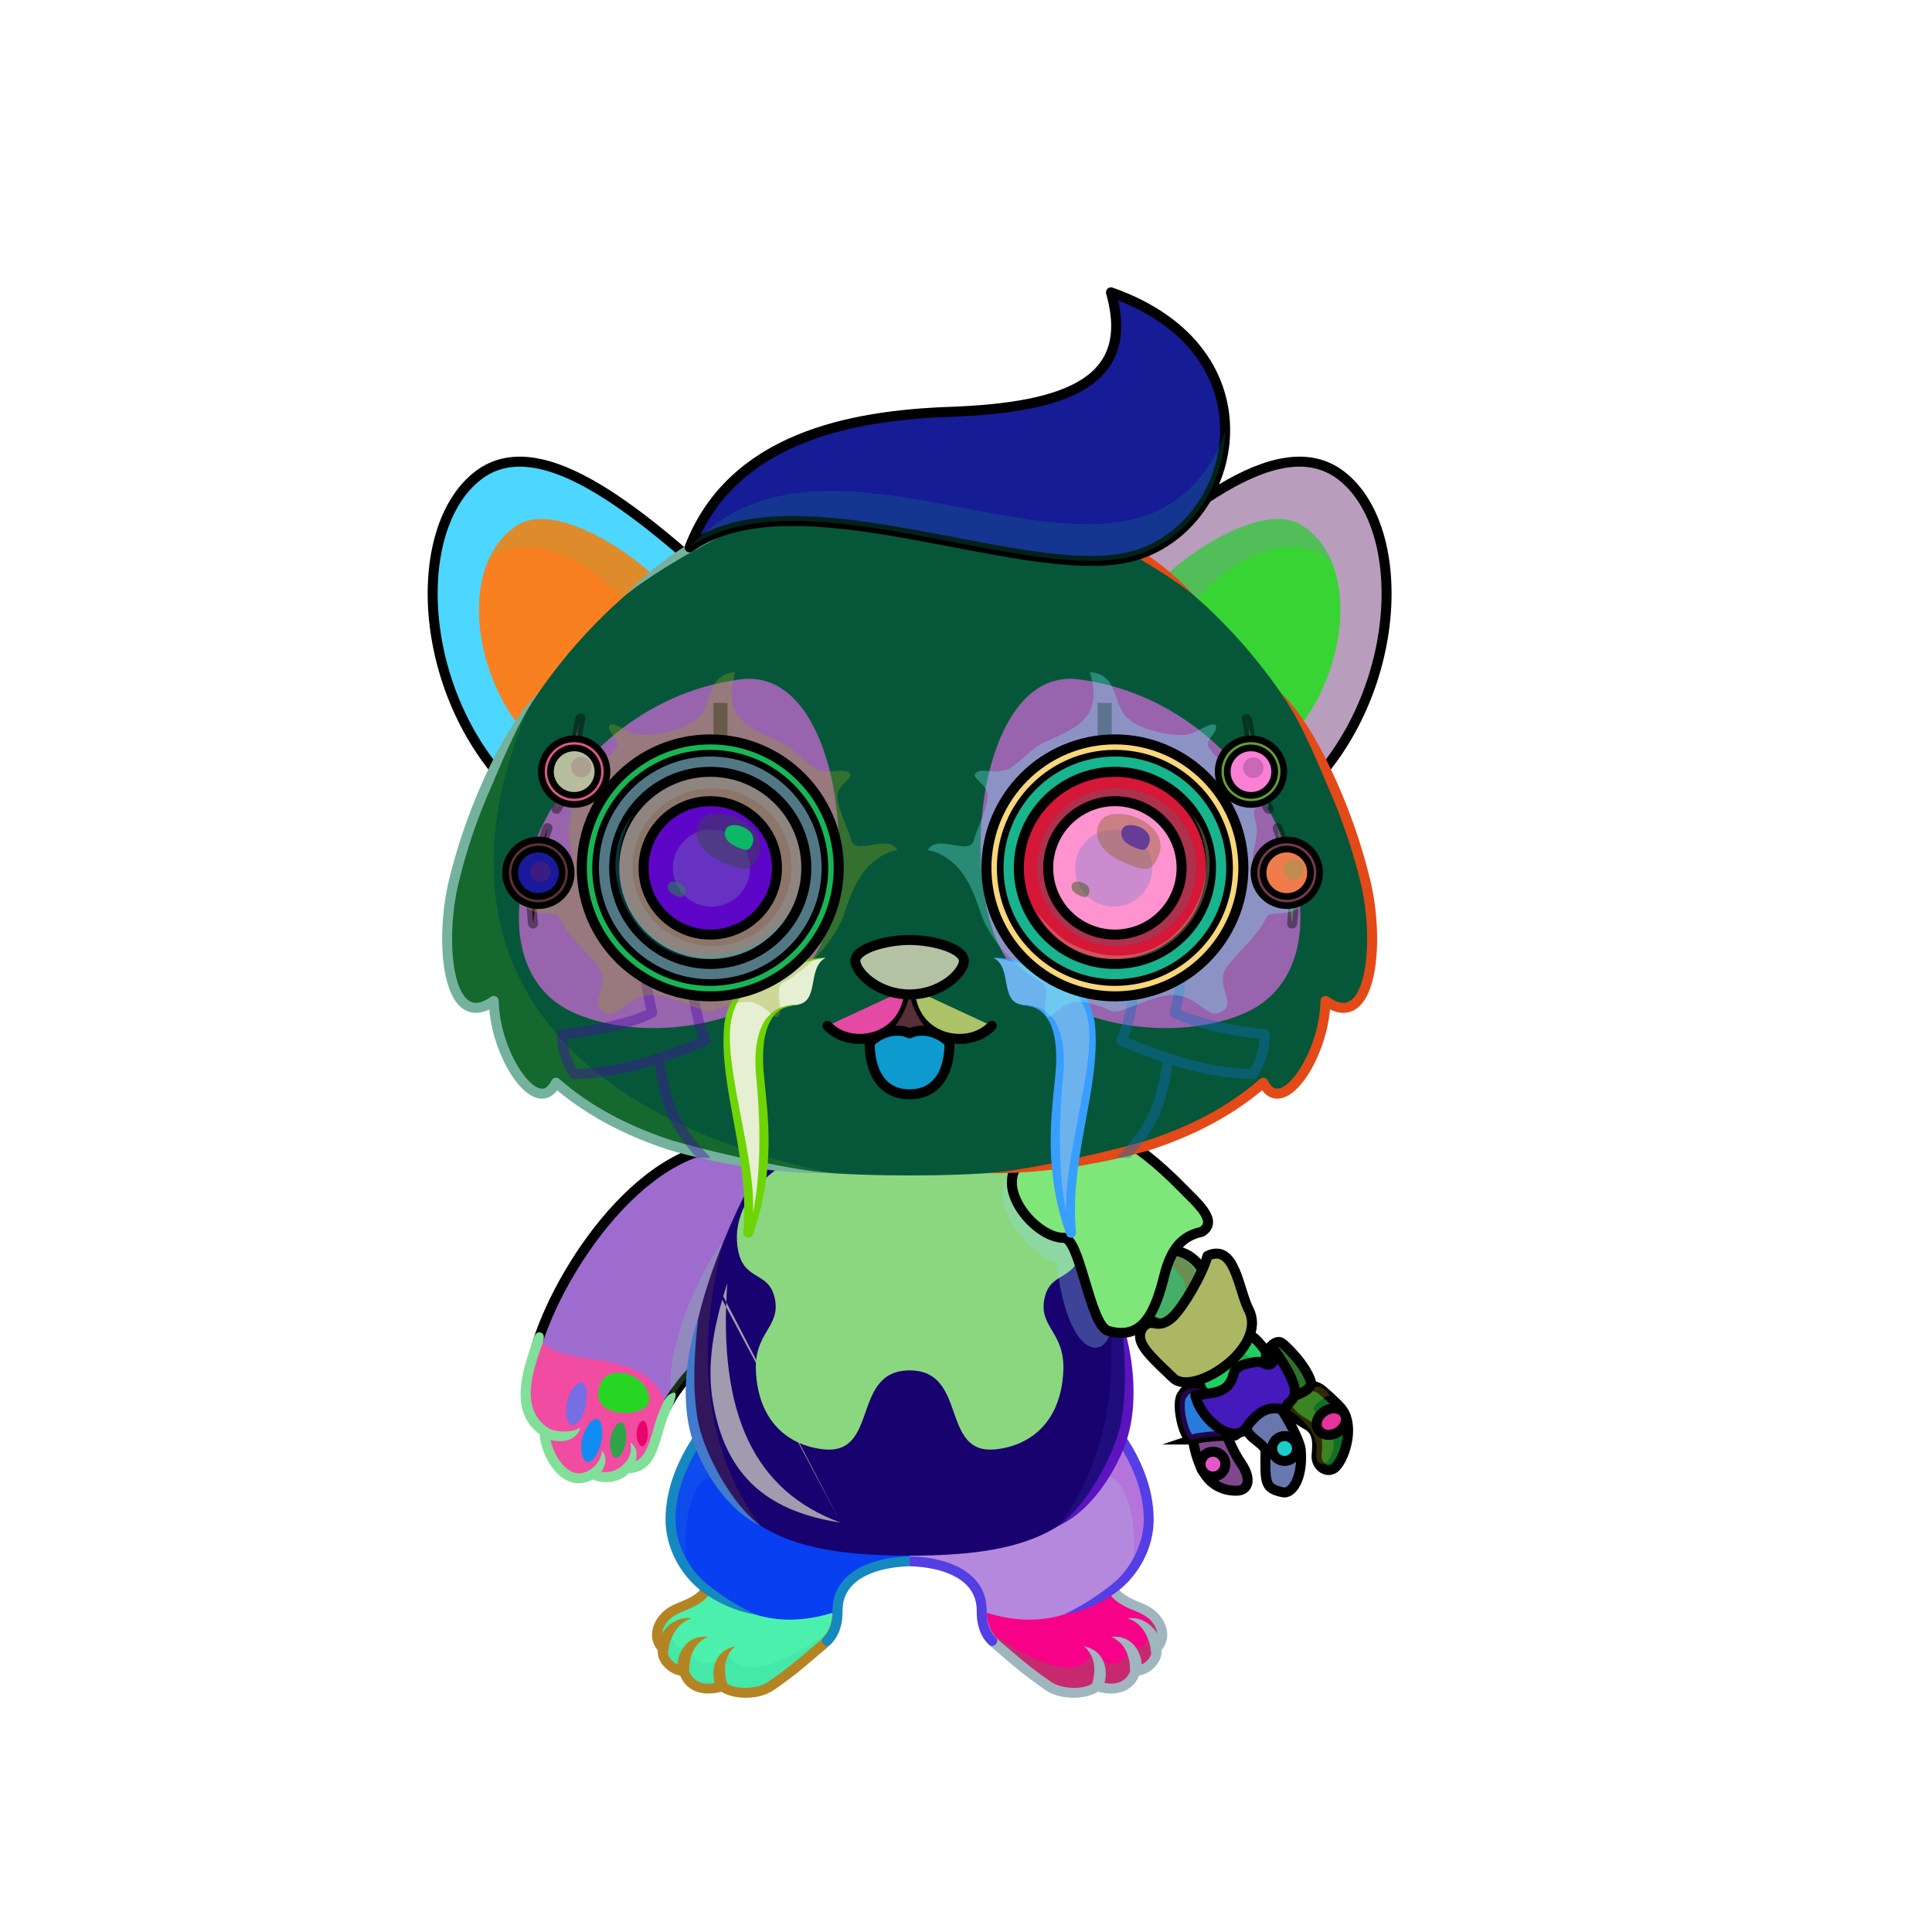 <svg xmlns="http://www.w3.org/2000/svg" xmlns:xlink="http://www.w3.org/1999/xlink" style="shape-rendering:geometricPrecision; text-rendering:geometricPrecision; image-rendering:optimizeQuality; fill-rule:evenodd; clip-rule:evenodd" version="1.1" viewBox="0 0 29000 29000" xml:space="preserve"><defs><style type="text/css">.HairBack-Bear0fil22 {fill:none}
.Tail-Bear0fil22 {fill:none}
.RightFoot-Bear3fil432 {fill:url(#RightFoot-Bear3id650)}
.RightFoot-Bear3fil14 {fill:black;fill-opacity:0.2}
.RightFoot-Bear3fil32 {fill:black;fill-rule:nonzero}
.RightLeg-Bear0fil437 {fill:url(#RightLeg-Bear0id151)}
.RightLeg-Bear0fil14 {fill:black;fill-opacity:0.2}
.RightLeg-Bear0fil32 {fill:black;fill-rule:nonzero}
.LeftFoot-Bear3fil442 {fill:url(#LeftFoot-Bear3id651)}
.LeftFoot-Bear3fil14 {fill:black;fill-opacity:0.2}
.LeftFoot-Bear3fil32 {fill:black;fill-rule:nonzero}
.LeftLeg-Bear0fil447 {fill:url(#LeftLeg-Bear0id520)}
.LeftLeg-Bear0fil14 {fill:black;fill-opacity:0.2}
.LeftLeg-Bear0fil32 {fill:black;fill-rule:nonzero}
.LeftHand-Bear0fil465 {fill:url(#LeftHand-Bear0id386)}
.LeftHand-Bear0fil14 {fill:black;fill-opacity:0.2}
.LeftHand-Bear0fil22 {fill:none}
.LeftHand-Bear0str0 {stroke:black;stroke-width:150;stroke-linecap:round;stroke-linejoin:round}
.LeftPaw-Bear3fil471 {fill:url(#LeftPaw-Bear3id497)}
.LeftPaw-Bear3fil32 {fill:black;fill-rule:nonzero}
.LeftPaw-Bear3fil458 {fill:#A16A6A}
.Body-Bear5fil476 {fill:url(#Body-Bear5id267)}
.Body-Bear5fil14 {fill:black;fill-opacity:0.2}
.Body-Bear5fil32 {fill:black;fill-rule:nonzero}
.Body-Bear5fil22 {fill:none}
.Body-Bear5fil482 {fill:url(#Body-Bear5id211)}
.Ears-Bear3fil492 {fill:url(#Ears-Bear3id401)}
.Ears-Bear3fil14 {fill:black;fill-opacity:0.2}
.Ears-Bear3fil494 {fill:url(#Ears-Bear3id299)}
.Ears-Bear3fil491 {fill:url(#Ears-Bear3id470)}
.Ears-Bear3str4 {stroke:black;stroke-width:150}
.Ears-Bear3fil493 {fill:url(#Ears-Bear3id72)}
.Head-Bear1fil513 {fill:url(#Head-Bear1id272)}
.Head-Bear1fil14 {fill:black;fill-opacity:0.2}
.Head-Bear1fil32 {fill:black;fill-rule:nonzero}
.Head-Bear1fil514 {fill:url(#Head-Bear1id269)}
.Mouth-Bear3fil100 {fill:black}
.Mouth-Bear3fil22 {fill:none}
.Mouth-Bear3str0 {stroke:black;stroke-width:150;stroke-linecap:round;stroke-linejoin:round}
.Mouth-Bear3fil151 {fill:#FF9999}
.Moustache-Bear7fil596 {fill:url(#Moustache-Bear7id112)}
.Moustache-Bear7fil32 {fill:black;fill-rule:nonzero}
.Moustache-Bear7fil597 {fill:url(#Moustache-Bear7id347)}
.Nose-Bear0fil598 {fill:url(#Nose-Bear0id451)}
.Nose-Bear0str0 {stroke:black;stroke-width:150;stroke-linecap:round;stroke-linejoin:round}
.Hair-Bear5fil14 {fill:black;fill-opacity:0.2}
.Hair-Bear5fil603 {fill:url(#Hair-Bear5id865)}
.Hair-Bear5str0 {stroke:black;stroke-width:150;stroke-linecap:round;stroke-linejoin:round}
.BraceletCyberPunk-Bigfil70 {fill:#f2f2e4;fill-opacity:0.251}
.BraceletCyberPunk-Bigfil98 {fill:url(#BraceletCyberPunk-Bigid106)}
.BraceletCyberPunk-Bigfil27 {fill:white}
.BraceletCyberPunk-Bigfil73 {fill:black;fill-opacity:0.149}
.BraceletCyberPunk-Bigfil99 {fill:url(#BraceletCyberPunk-Bigid101)}
.BraceletCyberPunk-Bigfil5 {fill:black;fill-opacity:0.302}
.BraceletCyberPunk-Bigfil100 {fill:url(#BraceletCyberPunk-Bigid156)}
.BraceletCyberPunk-Bigfil101 {fill:url(#BraceletCyberPunk-Bigid157)}
.BraceletCyberPunk-Bigfil35 {fill:black;fill-opacity:0.2}
.BraceletCyberPunk-Bigfil102 {fill:url(#BraceletCyberPunk-Bigid184)}
.BraceletCyberPunk-Bigfil105 {fill:url(#BraceletCyberPunk-Bigid100)}
.BraceletCyberPunk-Bigfil38 {fill:white;fill-opacity:0.4}
.BraceletCyberPunk-Bigfil96 {fill:url(#BraceletCyberPunk-Bigid10)}
.BraceletCyberPunk-Bigstr0 {stroke:black;stroke-width:150;stroke-linecap:round;stroke-linejoin:round;stroke-miterlimit:22.926}
.BraceletCyberPunk-Bigfil97 {fill:url(#BraceletCyberPunk-Bigid3)}
.BraceletCyberPunk-Bigfil14 {fill:none}
.BraceletCyberPunk-Bigfil103 {fill:url(#BraceletCyberPunk-Bigid127)}
.BraceletCyberPunk-Bigstr1 {stroke:black;stroke-width:150;stroke-miterlimit:22.926}
.BraceletCyberPunk-Bigfil104 {fill:url(#BraceletCyberPunk-Bigid113)}
.BraceletCyberPunk-Bigfil106 {fill:url(#BraceletCyberPunk-Bigid55)}
.BraceletCyberPunk-Bigfil107 {fill:url(#BraceletCyberPunk-Bigid17)}
.BraceletCyberPunk-Bigfil108 {fill:url(#BraceletCyberPunk-Bigid62)}
.HeadCyberPunk-Bigfil170 {fill:black;fill-opacity:0.451}
.HeadCyberPunk-Bigfil171 {fill:black;fill-rule:nonzero;fill-opacity:0.4}
.HeadCyberPunk-Bigfil173 {fill:black;fill-opacity:0.322}
.HeadCyberPunk-Bigfil180 {fill:#FF9900;fill-opacity:0.2}
.HeadCyberPunk-Bigfil43 {fill:#FF9900;fill-opacity:0.302}
.HeadCyberPunk-Bigfil183 {fill:#FFCF99;fill-opacity:0.2}
.HeadCyberPunk-Bigfil192 {fill:white;fill-opacity:0.502}
.HeadCyberPunk-Bigfil27 {fill:white}
.HeadCyberPunk-Bigfil172 {fill:none;fill-rule:nonzero}
.HeadCyberPunk-Bigstr6 {stroke:black;stroke-width:150;stroke-linecap:round;stroke-linejoin:round;stroke-miterlimit:22.926;stroke-opacity:0.4}
.HeadCyberPunk-Bigfil209 {fill:url(#HeadCyberPunk-Bigid22)}
.HeadCyberPunk-Bigstr1 {stroke:black;stroke-width:150;stroke-miterlimit:22.926}
.HeadCyberPunk-Bigfil210 {fill:url(#HeadCyberPunk-Bigid56)}
.HeadCyberPunk-Bigfil211 {fill:url(#HeadCyberPunk-Bigid36)}
.HeadCyberPunk-Bigstr2 {stroke:black;stroke-width:100;stroke-linecap:round;stroke-linejoin:round;stroke-miterlimit:22.926}
.HeadCyberPunk-Bigfil212 {fill:url(#HeadCyberPunk-Bigid1)}
.HeadCyberPunk-Bigfil213 {fill:url(#HeadCyberPunk-Bigid173)}
.HeadCyberPunk-Bigstr0 {stroke:black;stroke-width:150;stroke-linecap:round;stroke-linejoin:round;stroke-miterlimit:22.926}
.HeadCyberPunk-Bigfil214 {fill:url(#HeadCyberPunk-Bigid180)}
.HeadCyberPunk-Bigfil215 {fill:url(#HeadCyberPunk-Bigid176)}
.HeadCyberPunk-Bigfil216 {fill:url(#HeadCyberPunk-Bigid172)}
.HeadCyberPunk-Bigfil217 {fill:url(#HeadCyberPunk-Bigid47)}
.HeadCyberPunk-Bigfil218 {fill:url(#HeadCyberPunk-Bigid89)}
.HeadCyberPunk-Bigfil219 {fill:url(#HeadCyberPunk-Bigid144)}
.HeadCyberPunk-Bigfil220 {fill:url(#HeadCyberPunk-Bigid2)}
.HeadCyberPunk-Bigfil221 {fill:url(#HeadCyberPunk-Bigid84)}
.HeadCyberPunk-Bigfil222 {fill:url(#HeadCyberPunk-Bigid143)}
.HeadCyberPunk-Bigfil223 {fill:url(#HeadCyberPunk-Bigid155)}
</style><linearGradient gradientUnits="userSpaceOnUse" id="RightFoot-Bear3id650" x1="16088.3" x2="16088.3" y1="25409.6" y2="23879.2">
   <stop offset="0" style="stop-opacity:1; stop-color:#624d4d"/>
   <stop offset="0.729" style="stop-opacity:1; stop-color:#877878"/>
   <stop offset="1" style="stop-opacity:1; stop-color:#877878"/>
  </linearGradient><linearGradient gradientUnits="objectBoundingBox" id="RightLeg-Bear0id151" x1="50%" x2="50%" xlink:href="#RightLeg-Bear0id150" y1="100%" y2="0%">
  </linearGradient><linearGradient gradientUnits="userSpaceOnUse" id="LeftFoot-Bear3id651" x1="11219.3" x2="11219.3" xlink:href="#LeftFoot-Bear3id650" y1="25409.6" y2="23879.2">
  </linearGradient><linearGradient gradientUnits="objectBoundingBox" id="LeftLeg-Bear0id520" x1="50%" x2="50%" xlink:href="#LeftLeg-Bear0id150" y1="100%" y2="0%">
  </linearGradient><linearGradient gradientUnits="objectBoundingBox" id="LeftHand-Bear0id386" x1="63.004%" x2="36.997%" xlink:href="#LeftHand-Bear0id75" y1="2.665%" y2="97.335%">
  </linearGradient><linearGradient gradientUnits="userSpaceOnUse" id="LeftPaw-Bear3id497" x1="9204.11" x2="8695.25" xlink:href="#LeftPaw-Bear3id436" y1="20111.3" y2="22152.3">
  </linearGradient><linearGradient gradientUnits="objectBoundingBox" id="Body-Bear5id267" x1="50%" x2="50%" xlink:href="#Body-Bear5id266" y1="0%" y2="100%">
  </linearGradient><linearGradient gradientUnits="userSpaceOnUse" id="Body-Bear5id211" x1="13653.8" x2="13653.8" y1="17305.4" y2="21758.8">
   <stop offset="0" style="stop-opacity:1; stop-color:#f2f2e4"/>
   <stop offset="0.722" style="stop-opacity:1; stop-color:#fffffd"/>
   <stop offset="1" style="stop-opacity:1; stop-color:#fffffd"/>
  </linearGradient><linearGradient gradientUnits="userSpaceOnUse" id="Ears-Bear3id401" x1="7714.43" x2="9934.41" xlink:href="#Ears-Bear3id67" y1="8260.07" y2="11055.6">
  </linearGradient><linearGradient gradientUnits="userSpaceOnUse" id="Ears-Bear3id299" x1="19593.2" x2="17373.3" xlink:href="#Ears-Bear3id67" y1="8260.07" y2="11055.6">
  </linearGradient><linearGradient gradientUnits="userSpaceOnUse" id="Ears-Bear3id470" x1="7233.99" x2="10394.3" xlink:href="#Ears-Bear3id70" y1="7684.05" y2="11450.4">
  </linearGradient><linearGradient gradientUnits="userSpaceOnUse" id="Ears-Bear3id72" x1="20073.7" x2="16913.3" xlink:href="#Ears-Bear3id70" y1="7684.05" y2="11450.4">
  </linearGradient><linearGradient gradientUnits="userSpaceOnUse" id="Head-Bear1id272" x1="13653.8" x2="13653.8" y1="17643.8" y2="7273.2">
   <stop offset="0" style="stop-opacity:1; stop-color:#f2f2e4"/>
   <stop offset="0.58" style="stop-opacity:1; stop-color:#fffffd"/>
   <stop offset="1" style="stop-opacity:1; stop-color:#fffffd"/>
  </linearGradient><linearGradient gradientUnits="userSpaceOnUse" id="Head-Bear1id269" x1="13653.8" x2="13653.8" xlink:href="#Head-Bear1id74" y1="15431.8" y2="10188.8">
  </linearGradient><linearGradient gradientUnits="userSpaceOnUse" id="Moustache-Bear7id112" x1="12480.5" x2="10817.7" xlink:href="#Moustache-Bear7id49" y1="16488.2" y2="16374.3">
  </linearGradient><linearGradient gradientUnits="userSpaceOnUse" id="Moustache-Bear7id347" x1="14827.2" x2="16489.9" xlink:href="#Moustache-Bear7id49" y1="16488.2" y2="16374.3">
  </linearGradient><linearGradient gradientUnits="userSpaceOnUse" id="Nose-Bear0id451" x1="13653.8" x2="13653.8" y1="14108.6" y2="14926.9">
   <stop offset="0" style="stop-opacity:1; stop-color:#FFCCCC"/>
   <stop offset="1" style="stop-opacity:1; stop-color:#453F2C"/>
  </linearGradient><linearGradient gradientUnits="userSpaceOnUse" id="Hair-Bear5id865" x1="13829.1" x2="14911.8" xlink:href="#Hair-Bear5id49" y1="8888.22" y2="3919.44">
  </linearGradient><linearGradient gradientUnits="userSpaceOnUse" id="BraceletCyberPunk-Bigid106" x1="18474.86" x2="17249.65" xlink:href="#BraceletCyberPunk-Bigid104" y1="19314.24" y2="20189.87">
  </linearGradient><linearGradient gradientUnits="userSpaceOnUse" id="BraceletCyberPunk-Bigid101" x1="17266.92" x2="16130.33" y1="17202.38" y2="19737.36">
   <stop offset="0" style="stop-opacity:1; stop-color:#F2FFFF"/>
   <stop offset="0.251" style="stop-opacity:1; stop-color:#BECBCB"/>
   <stop offset="0.4" style="stop-opacity:1; stop-color:#9EABAB"/>
   <stop offset="0.561" style="stop-opacity:1; stop-color:#B1BABA"/>
   <stop offset="0.71" style="stop-opacity:1; stop-color:#6E7B7C"/>
   <stop offset="0.749" style="stop-opacity:1; stop-color:#535E5F"/>
   <stop offset="1" style="stop-opacity:1; stop-color:#3D4647"/>
  </linearGradient><radialGradient cx="19824.36" cy="21248.62" fx="19824.36" fy="21248.62" gradientTransform="matrix(0.145 1.153 -1.078 0.155 39851 -4907)" gradientUnits="userSpaceOnUse" id="BraceletCyberPunk-Bigid156" r="441.37">
   <stop offset="0" style="stop-opacity:1; stop-color:#F2FFFF"/>
   <stop offset="0.478" style="stop-opacity:1; stop-color:#9EABAB"/>
   <stop offset="0.812" style="stop-opacity:1; stop-color:#6E7B7C"/>
   <stop offset="1" style="stop-opacity:1; stop-color:#3D4647"/>
  </radialGradient><radialGradient cx="19221.55" cy="21604.3" fx="19221.55" fy="21604.3" gradientTransform="matrix(-0.169 0.888 -0.804 -0.186 39825 8566)" gradientUnits="userSpaceOnUse" id="BraceletCyberPunk-Bigid157" r="716.08" xlink:href="#BraceletCyberPunk-Bigid156">
  </radialGradient><radialGradient cx="18403.63" cy="21954.21" fx="18403.63" fy="21954.21" gradientTransform="matrix(-1.094 0.985 -1.008 -1.069 60679 27292)" gradientUnits="userSpaceOnUse" id="BraceletCyberPunk-Bigid184" r="313.16" xlink:href="#BraceletCyberPunk-Bigid167">
  </radialGradient><linearGradient gradientUnits="userSpaceOnUse" id="BraceletCyberPunk-Bigid100" x1="18900.37" x2="18413.41" xlink:href="#BraceletCyberPunk-Bigid52" y1="20419.03" y2="21330.14">
  </linearGradient><linearGradient gradientUnits="userSpaceOnUse" id="BraceletCyberPunk-Bigid10" x1="17003.2" x2="18098.83" xlink:href="#BraceletCyberPunk-Bigid0" y1="19303.61" y2="19353.41">
  </linearGradient><linearGradient gradientUnits="userSpaceOnUse" id="BraceletCyberPunk-Bigid3" x1="18012.61" x2="19113.46" xlink:href="#BraceletCyberPunk-Bigid0" y1="20711.13" y2="20607.95">
  </linearGradient><linearGradient gradientUnits="userSpaceOnUse" id="BraceletCyberPunk-Bigid127" x1="17806.47" x2="18340.4" y1="20990.71" y2="21515.66">
   <stop offset="0" style="stop-opacity:1; stop-color:#9EABAB"/>
   <stop offset="0.122" style="stop-opacity:1; stop-color:#B1BABA"/>
   <stop offset="0.29" style="stop-opacity:1; stop-color:#6E7B7C"/>
   <stop offset="1" style="stop-opacity:1; stop-color:#3D4647"/>
  </linearGradient><linearGradient gradientUnits="userSpaceOnUse" id="BraceletCyberPunk-Bigid113" x1="19290.46" x2="19199.61" xlink:href="#BraceletCyberPunk-Bigid104" y1="20255.41" y2="20916.48">
  </linearGradient><linearGradient gradientUnits="userSpaceOnUse" id="BraceletCyberPunk-Bigid55" x1="19100.38" x2="19463.64" xlink:href="#BraceletCyberPunk-Bigid0" y1="21733.22" y2="21749.82">
  </linearGradient><linearGradient gradientUnits="userSpaceOnUse" id="BraceletCyberPunk-Bigid17" x1="18024.38" x2="18387.64" xlink:href="#BraceletCyberPunk-Bigid0" y1="21968.22" y2="21984.82">
  </linearGradient><linearGradient gradientUnits="userSpaceOnUse" id="BraceletCyberPunk-Bigid62" x1="19792.3" x2="20173.81" xlink:href="#BraceletCyberPunk-Bigid0" y1="21296.01" y2="21380.99">
  </linearGradient><linearGradient gradientUnits="userSpaceOnUse" id="HeadCyberPunk-Bigid22" x1="12244" x2="9077" xlink:href="#HeadCyberPunk-Bigid1" y1="11925" y2="14127">
  </linearGradient><linearGradient gradientUnits="userSpaceOnUse" id="HeadCyberPunk-Bigid56" x1="17667" x2="15802" xlink:href="#HeadCyberPunk-Bigid1" y1="11338" y2="14714">
  </linearGradient><linearGradient gradientUnits="userSpaceOnUse" id="HeadCyberPunk-Bigid36" x1="12074" x2="9247" xlink:href="#HeadCyberPunk-Bigid1" y1="12043" y2="14009">
  </linearGradient><radialGradient cx="10891.93" cy="12911.77" fx="10891.93" fy="12911.77" gradientTransform="matrix(1.171 -0 -0 1.171 -1868 -2214)" gradientUnits="userSpaceOnUse" id="HeadCyberPunk-Bigid173" r="1211.32" xlink:href="#HeadCyberPunk-Bigid163">
  </radialGradient><radialGradient cx="16965.75" cy="12911.77" fx="16965.75" fy="12911.77" gradientTransform="matrix(1.171 -0 -0 1.171 -2909 -2214)" gradientUnits="userSpaceOnUse" id="HeadCyberPunk-Bigid180" r="1211.32" xlink:href="#HeadCyberPunk-Bigid163">
  </radialGradient><radialGradient cx="10741.3" cy="12967.07" fx="10741.3" fy="12967.07" gradientTransform="matrix(1.07 -0 -0 1.07 -751 -907)" gradientUnits="userSpaceOnUse" id="HeadCyberPunk-Bigid176" r="921.13" xlink:href="#HeadCyberPunk-Bigid169">
  </radialGradient><radialGradient cx="16654.92" cy="13067.19" fx="16654.92" fy="13067.19" gradientTransform="matrix(-1.07 -0 -0 1.07 34475 -914)" gradientUnits="userSpaceOnUse" id="HeadCyberPunk-Bigid172" r="921.13" xlink:href="#HeadCyberPunk-Bigid169">
  </radialGradient><linearGradient gradientUnits="userSpaceOnUse" id="HeadCyberPunk-Bigid47" x1="8999" x2="8238" xlink:href="#HeadCyberPunk-Bigid1" y1="11269" y2="11896">
  </linearGradient><linearGradient gradientUnits="userSpaceOnUse" id="HeadCyberPunk-Bigid89" x1="19160" x2="18394" xlink:href="#HeadCyberPunk-Bigid1" y1="11272" y2="11892">
  </linearGradient><radialGradient cx="8618.62" cy="11582.57" fx="8618.62" fy="11582.57" gradientTransform="matrix(1.003 -0 -0 1.003 -25 -34)" gradientUnits="userSpaceOnUse" id="HeadCyberPunk-Bigid144" r="348.97" xlink:href="#HeadCyberPunk-Bigid139">
  </radialGradient><linearGradient gradientUnits="userSpaceOnUse" id="HeadCyberPunk-Bigid2" x1="8421" x2="7741" xlink:href="#HeadCyberPunk-Bigid1" y1="12744" y2="13458">
  </linearGradient><linearGradient gradientUnits="userSpaceOnUse" id="HeadCyberPunk-Bigid84" x1="19546" x2="19083" xlink:href="#HeadCyberPunk-Bigid1" y1="12666" y2="13536">
  </linearGradient><radialGradient cx="8081.11" cy="13101.04" fx="8081.11" fy="13101.04" gradientTransform="matrix(-1.003 -1.22829E-16 1.22826E-16 -1.003 16186 26241)" gradientUnits="userSpaceOnUse" id="HeadCyberPunk-Bigid143" r="348.97" xlink:href="#HeadCyberPunk-Bigid139">
  </radialGradient><radialGradient cx="19315.11" cy="13101.04" fx="19315.11" fy="13101.04" gradientTransform="matrix(1.003 -0 -0 1.003 -57 -39)" gradientUnits="userSpaceOnUse" id="HeadCyberPunk-Bigid155" r="348.97" xlink:href="#HeadCyberPunk-Bigid139">
  </radialGradient><linearGradient gradientUnits="userSpaceOnUse" id="RightLeg-Bear0id150" x1="15526.7" x2="15526.7" y1="24311.8" y2="20742.8">
   <stop offset="0" style="stop-opacity:1; stop-color:#ffffff"/>
   <stop offset="0.278" style="stop-opacity:1; stop-color:#ffffff"/>
   <stop offset="1" style="stop-opacity:1; stop-color:#fefef4"/>
  </linearGradient><linearGradient gradientUnits="userSpaceOnUse" id="LeftFoot-Bear3id650" x1="16088.3" x2="16088.3" y1="25409.6" y2="23879.2">
   <stop offset="0" style="stop-opacity:1; stop-color:#624d4d"/>
   <stop offset="0.729" style="stop-opacity:1; stop-color:#877878"/>
   <stop offset="1" style="stop-opacity:1; stop-color:#877878"/>
  </linearGradient><linearGradient gradientUnits="userSpaceOnUse" id="LeftLeg-Bear0id150" x1="15526.7" x2="15526.7" y1="24311.8" y2="20742.8">
   <stop offset="0" style="stop-opacity:1; stop-color:#ffffff"/>
   <stop offset="0.278" style="stop-opacity:1; stop-color:#ffffff"/>
   <stop offset="1" style="stop-opacity:1; stop-color:#fefef4"/>
  </linearGradient><linearGradient gradientUnits="userSpaceOnUse" id="LeftHand-Bear0id75" x1="17042.3" x2="17994.1" y1="17293.3" y2="21110.7">
   <stop offset="0" style="stop-opacity:1; stop-color:#d9d9c5"/>
   <stop offset="0.078" style="stop-opacity:1; stop-color:#d9d9c5"/>
   <stop offset="0.769" style="stop-opacity:1; stop-color:#fefef4"/>
   <stop offset="1" style="stop-opacity:1; stop-color:#fefef4"/>
  </linearGradient><linearGradient gradientUnits="userSpaceOnUse" id="LeftPaw-Bear3id436" x1="18612.4" x2="18103.5" y1="20111.3" y2="22152.3">
   <stop offset="0" style="stop-opacity:1; stop-color:#877878"/>
   <stop offset="0.212" style="stop-opacity:1; stop-color:#877878"/>
   <stop offset="1" style="stop-opacity:1; stop-color:#624d4d"/>
  </linearGradient><linearGradient gradientUnits="userSpaceOnUse" id="Body-Bear5id266" x1="13653.8" x2="13653.8" y1="17442" y2="23250.9">
   <stop offset="0" style="stop-opacity:1; stop-color:#d9d9c5"/>
   <stop offset="0.059" style="stop-opacity:1; stop-color:#d9d9c5"/>
   <stop offset="0.529" style="stop-opacity:1; stop-color:#fefef4"/>
   <stop offset="1" style="stop-opacity:1; stop-color:#ffffff"/>
  </linearGradient><linearGradient gradientUnits="userSpaceOnUse" id="Ears-Bear3id67" x1="19243.1" x2="17345.7" y1="8365.42" y2="10750.8">
   <stop offset="0" style="stop-opacity:1; stop-color:#F2E6E6"/>
   <stop offset="1" style="stop-opacity:1; stop-color:#B58383"/>
  </linearGradient><linearGradient gradientUnits="userSpaceOnUse" id="Ears-Bear3id70" x1="20208.3" x2="17218.2" y1="8096.38" y2="11659.9">
   <stop offset="0" style="stop-opacity:1; stop-color:#fffffd"/>
   <stop offset="1" style="stop-opacity:1; stop-color:#f2f2e4"/>
  </linearGradient><linearGradient gradientUnits="userSpaceOnUse" id="Head-Bear1id74" x1="15961" x2="18418.2" y1="23174.1" y2="17871.9">
   <stop offset="0" style="stop-opacity:1; stop-color:#d9d9c5"/>
   <stop offset="1" style="stop-opacity:1; stop-color:#fefef4"/>
  </linearGradient><linearGradient gradientUnits="userSpaceOnUse" id="Moustache-Bear7id49" x1="13715.8" x2="13715.8" y1="6802.99" y2="8218.57">
   <stop offset="0" style="stop-opacity:1; stop-color:#cfbf88"/>
   <stop offset="1" style="stop-opacity:1; stop-color:#e9ddb0"/>
  </linearGradient><linearGradient gradientUnits="userSpaceOnUse" id="Hair-Bear5id49" x1="13715.8" x2="13715.8" y1="6802.99" y2="8218.57">
   <stop offset="0" style="stop-opacity:1; stop-color:#cfbf88"/>
   <stop offset="1" style="stop-opacity:1; stop-color:#e9ddb0"/>
  </linearGradient><linearGradient gradientUnits="userSpaceOnUse" id="BraceletCyberPunk-Bigid104" x1="19021.71" x2="18972.03" y1="20250.76" y2="20842.61">
   <stop offset="0" style="stop-opacity:1; stop-color:#F2FFFF"/>
   <stop offset="0.349" style="stop-opacity:1; stop-color:#BECBCB"/>
   <stop offset="0.478" style="stop-opacity:1; stop-color:#9EABAB"/>
   <stop offset="0.69" style="stop-opacity:1; stop-color:#B1BABA"/>
   <stop offset="0.812" style="stop-opacity:1; stop-color:#6E7B7C"/>
   <stop offset="1" style="stop-opacity:1; stop-color:#3D4647"/>
  </linearGradient><radialGradient cx="18284.77" cy="21791.34" fx="18284.77" fy="21791.34" gradientTransform="matrix(-1.097 1.044 -1.107 -1.034 62471 25236)" gradientUnits="userSpaceOnUse" id="BraceletCyberPunk-Bigid167" r="273.89">
   <stop offset="0" style="stop-opacity:1; stop-color:#C9D6D6"/>
   <stop offset="0.29" style="stop-opacity:1; stop-color:#9EABAB"/>
   <stop offset="0.51" style="stop-opacity:1; stop-color:#6E7B7C"/>
   <stop offset="1" style="stop-opacity:1; stop-color:#3D4647"/>
  </radialGradient><linearGradient gradientUnits="userSpaceOnUse" id="BraceletCyberPunk-Bigid52" x1="18686.19" x2="18290.37" y1="20408.79" y2="21244.49">
   <stop offset="0" style="stop-opacity:1; stop-color:#F2FFFF"/>
   <stop offset="0.322" style="stop-opacity:1; stop-color:#BECBCB"/>
   <stop offset="0.69" style="stop-opacity:1; stop-color:#B1BABA"/>
   <stop offset="0.812" style="stop-opacity:1; stop-color:#6E7B7C"/>
   <stop offset="1" style="stop-opacity:1; stop-color:#3D4647"/>
  </linearGradient><linearGradient gradientUnits="objectBoundingBox" id="BraceletCyberPunk-Bigid0" x1="0%" x2="100%" y1="49.997%" y2="49.997%">
   <stop offset="0" style="stop-opacity:1; stop-color:#252525"/>
   <stop offset="1" style="stop-opacity:1; stop-color:#495C4F"/>
  </linearGradient><linearGradient gradientUnits="userSpaceOnUse" id="HeadCyberPunk-Bigid1" x1="17874" x2="15596" y1="11735" y2="14317">
   <stop offset="0" style="stop-opacity:1; stop-color:#FFF9F2"/>
   <stop offset="0.349" style="stop-opacity:1; stop-color:#BECBCB"/>
   <stop offset="0.478" style="stop-opacity:1; stop-color:#9EABAB"/>
   <stop offset="0.69" style="stop-opacity:1; stop-color:#B1BABA"/>
   <stop offset="0.812" style="stop-opacity:1; stop-color:#6E7B7C"/>
   <stop offset="1" style="stop-opacity:1; stop-color:#3D4647"/>
  </linearGradient><radialGradient cx="16783.99" cy="15102.27" fx="16783.99" fy="15102.27" gradientTransform="matrix(1.168 -0 -0 1.168 -2820 -2537)" gradientUnits="userSpaceOnUse" id="HeadCyberPunk-Bigid163" r="1214.93">
   <stop offset="0" style="stop-opacity:1; stop-color:#FF9838"/>
   <stop offset="0.451" style="stop-opacity:1; stop-color:#FF9500"/>
   <stop offset="1" style="stop-opacity:1; stop-color:black"/>
  </radialGradient><radialGradient cx="10787.2" cy="12998.71" fx="10787.2" fy="12998.71" gradientTransform="matrix(1.087 -0 -0 1.087 -936 -1128)" gradientUnits="userSpaceOnUse" id="HeadCyberPunk-Bigid169" r="906.83">
   <stop offset="0" style="stop-opacity:1; stop-color:#FFD24C"/>
   <stop offset="0.31" style="stop-opacity:1; stop-color:#FF9500"/>
   <stop offset="1" style="stop-opacity:1; stop-color:#602E00"/>
  </radialGradient><radialGradient cx="19227.9" cy="13110.9" fx="19227.9" fy="13110.9" gradientTransform="matrix(0.998 -0 -0 0.998 31 21)" gradientUnits="userSpaceOnUse" id="HeadCyberPunk-Bigid139" r="350.56">
   <stop offset="0" style="stop-opacity:1; stop-color:#FF9838"/>
   <stop offset="0.149" style="stop-opacity:1; stop-color:#FF9500"/>
   <stop offset="1" style="stop-opacity:1; stop-color:black"/>
  </radialGradient></defs><g id="HairBack-Bear0">
 <animateTransform additive="sum" attributeName="transform" dur="10" repeatCount="indefinite" type="translate" values="0;0 200;0;0 200;0;0 200;0;0 200;0"/>
  <rect class="HairBack-Bear0fil22" height="998" width="1061" x="13124" y="20899"/>
 </g><g id="Tail-Bear0">
  <rect class="Tail-Bear0fil22" height="1129" width="1129" x="13089" y="21055"/>
 </g><g id="RightFoot-Bear3">
  <path class="RightFoot-Bear3fil432" d="M17045 25080c-66,213 -260,328 -578,232 -82,82 -466,170 -720,2 -241,-159 -607,-457 -720,-564 -96,-91 -335,-220 -291,-565 777,87 1299,173 1927,-306 18,146 320,205 479,267 233,89 426,392 211,604 42,135 -122,330 -308,330z" style="fill:#f80189"/>
  <path class="RightFoot-Bear3fil14" d="M16490 25327c320,133 480,-45 565,-254 204,-15 307,-138 301,-308 28,-45 52,-79 86,-174 31,-139 -54,-325 -125,-351 31,144 -137,125 -191,129 232,292 -30,451 -178,321 -4,299 -321,400 -555,107 -111,282 -514,451 -1612,-364 1095,1261 1346,941 1709,894z" style="fill:#07cb07"/>
  <path class="RightFoot-Bear3fil32" d="M16963 25089c-68,167 -221,202 -384,173 53,-171 15,-486 -309,-550 160,131 191,345 122,563 -153,91 -454,76 -604,-23 -105,-69 -235,-166 -357,-262 -142,-112 -270,-229 -408,-342 -98,-80 -205,-212 -213,-454 5,-41 -24,-78 -65,-83 -41,-5 -84,23 -83,65 7,344 143,486 266,587 138,114 267,232 411,345 124,97 257,197 366,269 205,135 567,145 776,17 252,66 509,18 618,-243 169,-27 352,-197 334,-378 149,-177 94,-405 -60,-562 -136,-138 -294,-154 -454,-250 -66,-40 -120,-83 -125,-121l-137 73c20,64 119,137 185,176 138,83 316,117 424,227 53,54 98,127 105,203 -87,-137 -253,-261 -447,-225 213,57 340,284 356,532 -17,67 -81,130 -143,158 -9,-180 -141,-449 -459,-414 197,78 290,282 285,519z" style="fill:#a0b6bf"/>
 </g><g id="LeftFoot-Bear3">
  <path class="LeftFoot-Bear3fil442" d="M10263 25080c66,213 260,328 578,232 82,82 466,170 720,2 241,-159 607,-457 719,-564 96,-91 336,-220 292,-565 -777,87 -1299,173 -1927,-306 -19,146 -321,205 -479,267 -233,89 -427,392 -211,604 -42,135 121,330 308,330z" style="fill:#4cf0ad"/>
  <path class="LeftFoot-Bear3fil14" d="M10817 25327c-320,133 -479,-45 -565,-254 -203,-15 -307,-138 -301,-308 -27,-45 -52,-79 -85,-174 -32,-139 54,-325 124,-351 -30,144 137,125 192,129 -233,292 29,451 178,321 4,299 321,400 554,107 112,282 515,451 1613,-364 -1095,1261 -1346,941 -1710,894z" style="fill:#25ca96"/>
  <path class="LeftFoot-Bear3fil32" d="M10345 25089c68,167 220,202 384,173 -54,-171 -16,-486 309,-550 -160,131 -191,345 -122,563 153,91 454,76 604,-23 104,-69 234,-166 356,-262 143,-112 271,-229 409,-342 97,-80 205,-212 213,-454 -5,-41 24,-78 65,-83 41,-5 84,23 83,65 -7,344 -143,486 -266,587 -139,114 -268,232 -411,345 -124,97 -258,197 -367,269 -205,135 -567,145 -776,17 -251,66 -509,18 -617,-243 -169,-27 -352,-197 -335,-378 -149,-177 -93,-405 61,-562 136,-138 294,-154 454,-250 66,-40 120,-83 125,-121l137 73c-20,64 -120,137 -185,176 -139,83 -316,117 -425,227 -53,54 -97,127 -104,203 86,-137 252,-261 447,-225 -213,57 -341,284 -357,532 18,67 82,130 144,158 8,-180 141,-449 459,-414 -197,78 -291,282 -285,519z" style="fill:#b48424"/>
 </g><g id="RightLeg-Bear0">
  <path class="RightLeg-Bear0fil437" d="M13654 20747c651,0 2263,-52 2620,230 303,239 971,977 969,1838 -2,444 -257,819 -524,1020 -578,425 -1151,626 -1983,350 7,-583 -643,-742 -1082,-749l0 -2689z" style="fill:#b488dd"/>
  <path class="RightLeg-Bear0fil14" d="M16988 23561c110,-131 245,-442 245,-600 2,-776 -323,-1481 -652,-1782 -248,370 -56,940 55,979 367,105 445,994 352,1403z" style="fill:#b824d8"/>
  <path class="RightLeg-Bear0fil32" d="M16690 23782c-238,187 -417,303 -711,449 260,-35 573,-178 785,-337 332,-249 552,-662 553,-1079 1,-360 -110,-698 -263,-990 -227,-429 -547,-760 -734,-907 -32,-26 -79,-20 -105,12 -25,33 -20,80 13,105 175,139 478,451 693,860 144,273 248,587 247,920 -1,358 -198,746 -478,967zm-1745 794c71,68 -33,176 -104,108 -135,-130 -182,-317 -180,-500 3,-218 -99,-369 -246,-471 -213,-147 -519,-198 -761,-203l0 -149 1 0c265,5 604,62 845,229 186,129 314,320 310,596 -1,139 31,290 135,390z" style="fill:#533fe3"/>
 </g><g id="LeftLeg-Bear0">
  <path class="LeftLeg-Bear0fil447" d="M13654 20747c-651,0 -2264,-52 -2620,230 -303,239 -971,977 -969,1838 1,444 256,819 524,1020 578,425 1150,626 1983,350 -7,-583 642,-742 1082,-749l0 -2689z" style="fill:#0840f1"/>
  <path class="LeftLeg-Bear0fil14" d="M10320 23561c-110,-131 -245,-442 -245,-600 -3,-776 323,-1481 652,-1782 248,370 56,940 -56,979 -366,105 -444,994 -351,1403z" style="fill:#2a81e2"/>
  <path class="LeftLeg-Bear0fil32" d="M10618 23782c238,187 417,303 711,449 -260,-35 -573,-178 -785,-337 -332,-249 -552,-662 -554,-1079 -1,-360 110,-698 264,-990 226,-429 547,-760 734,-907 32,-26 79,-20 104,12 26,33 20,80 -12,105 -175,139 -478,451 -694,860 -143,273 -247,587 -246,920 1,358 198,746 478,967zm1745 794c-71,68 32,176 103,108 135,-130 183,-317 181,-500 -3,-218 98,-369 246,-471 212,-147 519,-198 761,-203l0 -149 -1 0c-265,5 -604,62 -845,229 -186,129 -314,320 -311,596 2,139 -31,290 -134,390z" style="fill:#1588c0"/>
 </g><g id="LeftHand-Bear0">
 <animateTransform additive="sum" attributeName="transform" dur="10" repeatCount="indefinite" type="translate" values="0;0 200;0;0 200;0;0 200;0;0 200;0"/>
  <path class="LeftHand-Bear0fil465" d="M11197 17210c-1488,-179 -2824,1880 -3151,3021 -160,558 1806,1220 1963,882 69,-147 296,-477 571,-705 149,-820 322,-1468 1092,-3106 -168,-47 -290,-69 -475,-92z" style="fill:#ac2fc8"/>
  <path class="LeftHand-Bear0fil22 LeftHand-Bear0str0" d="M11197 17205c-1488,-179 -2824,1880 -3151,3021 -160,558 1806,1220 1963,882 69,-147 296,-477 571,-705 149,-820 322,-1468 1092,-3106 -168,-47 -290,-69 -475,-92z" style="fill:#9e6bcf"/>
  <path class="LeftHand-Bear0fil14" d="M10090 20971c132,-206 303,-406 490,-563 51,-606 203,-1164 276,-1762 -235,212 -929,1618 -766,2325z" style="fill:#6efc89"/>
 </g><g id="Body-Bear5">
 <animateTransform additive="sum" attributeName="transform" dur="10" repeatCount="indefinite" type="translate" values="0;0 200;0;0 200;0;0 200;0;0 200;0"/>
  <path class="Body-Bear5fil476" d="M13654 23351c1692,-3 2768,-307 3233,-1926 302,-1052 -330,-2764 -1019,-3983 -551,110 -1409,139 -2214,150 -806,-11 -1663,-40 -2215,-150 -688,1219 -1321,2931 -1018,3983 465,1619 1541,1923 3233,1926z" style="fill:#180270"/>
  <path class="Body-Bear5fil14" d="M11416 22901c-455,-288 -787,-750 -995,-1476 -211,-735 34,-1792 435,-2779 -591,2230 70,3628 560,4255z" style="fill:#98640f"/>
  <path class="Body-Bear5fil32" d="M11416 22901c-539,-241 -960,-968 -1067,-1455 -108,-487 -59,-1102 131,-1659 -71,577 -87,1191 13,1618 104,444 495,1184 923,1496z" style="fill:#427acc"/>
  <path class="Body-Bear5fil22" d="M12621 22856c-1016,-156 -1749,-629 -1932,-1889 -2,-17 -5,-34 -7,-51l0 -4c-2,-16 -4,-32 -5,-48l-1 -7c-1,-15 -3,-31 -4,-46l0 -8c-2,-15 -3,-30 -3,-46l-1 -8c-1,-16 -1,-31 -2,-47l0 -6c-1,-17 -1,-34 -1,-51l0 -5c0,-17 0,-34 0,-50l0 -8c0,-15 0,-31 1,-47l0 -9c1,-15 1,-30 2,-46l0 -11c1,-14 2,-29 3,-44l1 -12c1,-15 2,-29 3,-44l1 -13c1,-15 3,-31 4,-46l2 -14c1,-15 3,-30 5,-44l1 -15c2,-14 4,-27 5,-41l3 -18c2,-13 3,-26 5,-39l3 -18c2,-12 4,-25 6,-38 1,-7 2,-14 4,-22 2,-12 4,-25 6,-37l4 -23c2,-11 4,-23 6,-34 2,-9 4,-18 6,-28 2,-10 4,-21 6,-32 2,-9 4,-18 6,-27 2,-11 4,-21 7,-32l6 -27c2,-11 4,-21 7,-31 3,-13 6,-25 9,-37l5 -21c3,-14 6,-27 9,-40l5 -18c4,-14 7,-28 11,-42l4 -15c4,-15 8,-30 12,-46l3 -8c4,-16 9,-33 14,-49l1 -7m15 -50l9 -28c5,-17 10,-34 15,-52l2 -5c6,-17 11,-34 17,-51l1 -6c6,-18 12,-36 18,-54l0 -1c-142,1971 409,3124 1703,3596" style="fill:#0b013c"/>
  <path class="Body-Bear5fil22" d="M12621 22856c-1016,-156 -1749,-629 -1932,-1889 -2,-17 -5,-34 -7,-51l0 -4c-2,-16 -4,-32 -5,-48l-1 -7c-1,-15 -3,-31 -4,-46l0 -8c-2,-15 -3,-30 -3,-46l-1 -8c-1,-16 -1,-31 -2,-47l0 -6c-1,-17 -1,-34 -1,-51l0 -5c0,-17 0,-34 0,-50l0 -8c0,-15 0,-31 1,-47l0 -9c1,-15 1,-30 2,-46l0 -11c1,-14 2,-29 3,-44l1 -12c1,-15 2,-29 3,-44l1 -13c1,-15 3,-31 4,-46l2 -14c1,-15 3,-30 5,-44l1 -15c2,-14 4,-27 5,-41l3 -18c2,-13 3,-26 5,-39l3 -18c2,-12 4,-25 6,-38 1,-7 2,-14 4,-22 2,-12 4,-25 6,-37l4 -23c2,-11 4,-23 6,-34 2,-9 4,-18 6,-28 2,-10 4,-21 6,-32 2,-9 4,-18 6,-27 2,-11 4,-21 7,-32l6 -27c2,-11 4,-21 7,-31 3,-13 6,-25 9,-37l5 -21c3,-14 6,-27 9,-40l5 -18c4,-14 7,-28 11,-42l4 -15c4,-15 8,-30 12,-46l3 -8c4,-16 9,-33 14,-49l1 -7m15 -50l9 -28c5,-17 10,-34 15,-52l2 -5c6,-17 11,-34 17,-51l1 -6c6,-18 12,-36 18,-54l0 -1c-142,1971 409,3124 1703,3596" style="fill:#a09bae"/>
  <path class="Body-Bear5fil14" d="M15892 22901c455,-288 786,-750 995,-1476 211,-735 -34,-1792 -436,-2779 592,2230 -69,3628 -559,4255z" style="fill:#3c38b0"/>
  <path class="Body-Bear5fil32" d="M15892 22901c539,-241 960,-968 1067,-1455 107,-487 59,-1102 -132,-1659 72,577 87,1191 -12,1618 -104,444 -496,1184 -923,1496z" style="fill:#5b14be"/>
  <path class="Body-Bear5fil482" d="M12395 17319c-415,-117 -1437,533 -1326,1387 71,545 464,353 559,775 99,440 -305,508 -282,1089 32,765 484,1129 1019,1185 834,86 410,-1185 1289,-1185 879,0 455,1271 1289,1185 535,-56 987,-420 1018,-1185 24,-581 -380,-649 -281,-1089 95,-422 488,-230 559,-775 111,-854 -912,-1504 -1326,-1387 -407,115 -932,140 -1259,140 -327,0 -853,-25 -1259,-140z" style="fill:#8bd77f"/>
 </g><g id="BraceletCyberPunk-Big">
  <animateTransform additive="sum" attributeName="transform" dur="10" repeatCount="indefinite" type="translate" values="0;0 200;0;0 200;0;0 200;0;0 200;0"/>
  <g id="_2084588659472">
   <path class="BraceletCyberPunk-Bigfil96 BraceletCyberPunk-Bigstr0" d="M17577.29 18767.74c309.83,14.11 549.55,276.71 535.43,586.54 -14.11,309.82 -276.71,549.54 -586.53,535.43 -309.83,-14.11 -549.55,-276.72 -535.44,-586.54 14.12,-309.82 276.72,-549.55 586.54,-535.43z" style="fill:#46af67"/>
   <path class="BraceletCyberPunk-Bigfil70" d="M17585.33 18850.95c309.83,14.11 316.03,206.9 480.69,489.37 164.66,282.46 -215.5,504.99 -525.33,490.88 -309.82,-14.11 238,-158 252.12,-467.82 14.11,-309.83 -517.3,-526.55 -207.48,-512.43z" style="fill:#de2c16"/>
   <path class="BraceletCyberPunk-Bigfil97 BraceletCyberPunk-Bigstr0" d="M18493.8 19918.12c328.47,47.07 625.95,417.5 664.44,827.36 38.48,409.87 -196.59,703.98 -525.06,656.91 -328.47,-47.08 -625.94,-417.5 -664.43,-827.37 -38.49,-409.87 196.59,-703.97 525.05,-656.9z" style="fill:#20ce62"/>
   <path class="BraceletCyberPunk-Bigfil70" d="M18295.61 20295.08c174.3,-168.18 294.01,-13.26 552.63,123.43 258.62,136.7 189.54,540.25 15.24,708.43 -174.31,168.17 31.97,-268.01 -147.51,-530.93 -179.49,-262.93 -594.66,-132.76 -420.36,-300.93z" style="fill:#0c5410"/>
   <path class="BraceletCyberPunk-Bigfil98" d="M18744.53 19659.54c295.58,577.3 -842.29,1317.11 -1136.56,1022.45 -262.54,-249.81 -460.41,-427 -491.91,-585.08 -25.62,-128.54 75.83,-267.75 203.82,-235.13 88.03,22.43 186.27,4.81 291.81,-101.78 154.95,-156.49 427.11,-611.06 514.07,-909.19 414.25,-195.47 461.5,501.6 618.77,808.73z" style="fill:#6c1296"/>
   <path class="BraceletCyberPunk-Bigfil27" d="M18749.35 19683.42c110.92,474.21 -284.99,904.58 -589.48,964.51 144.57,-160.41 514.25,-515.99 394.89,-831.34 -88.36,-233.43 -157.67,-762.32 -316.65,-772.31 -38.2,-2.39 -111.92,319.52 -291.52,401.94 -155.62,71.42 226.38,-510.13 184.94,-527.09 299.1,-330.91 460.56,457.16 617.82,764.29z" style="fill:#bc7342"/>
   <path class="BraceletCyberPunk-Bigfil73" d="M17607.97 20681.99c-262.54,-249.81 -460.41,-427 -491.91,-585.08 -25.62,-128.54 75.84,-267.72 203.82,-235.13 88,22.42 587.6,-403.54 544.95,-267.78 -141.27,449.71 -274.61,321.27 -242.37,453.29 34.8,142.49 200.1,378.67 344.45,412.8 389.99,92.21 812.25,-466.84 340.01,99.97 -18.61,22.34 -79.44,15.94 -113.16,35.81 -159.56,94.06 -519.51,152.49 -585.79,86.12z" style="fill:#d1b4ee"/>
   <path class="BraceletCyberPunk-Bigfil14 BraceletCyberPunk-Bigstr0" d="M18744.53 19659.54c295.58,577.3 -842.29,1317.11 -1136.56,1022.45 -262.54,-249.81 -460.41,-427 -491.91,-585.08 -25.62,-128.54 75.83,-267.75 203.82,-235.13 88.03,22.43 186.27,4.81 291.81,-101.78 154.95,-156.49 427.11,-611.06 514.07,-909.19 414.25,-195.47 461.5,501.6 618.77,808.73z" style="fill:#abb762"/>
   <path class="BraceletCyberPunk-Bigfil99" d="M16755.61 17059.95c245.37,96.88 627.25,398.67 985.58,766.02 222.88,228.48 559.69,505.03 295.42,665.15 -317.91,66.51 -463.07,285.59 -557.7,646.35 -142.88,579.43 -332.19,986.6 -842.28,840.35 -283.24,-81.21 -284.17,-1384.99 -538.96,-1355.62 -580.58,-271.01 -1265.51,-489.61 -762.97,-1165 471.94,-2.69 1038.49,-357.61 1420.91,-397.25z" style="fill:#0656ff"/>
   <path class="BraceletCyberPunk-Bigfil5" d="M16755.61 17059.95c245.37,96.88 739.97,522.15 1098.3,889.5 -231.77,56.63 -1392.97,723.78 -766.54,1384.57 72.3,76.27 219.28,35.07 209.51,162.04 -119.46,379.39 -246.15,552.65 -652.21,564.97 -99.14,294.06 -599.99,352.22 -787.54,-1094.73 -764.72,-385.92 -1123.17,-1276.08 -448.87,-1564.93 471.93,-2.69 964.93,-301.78 1347.35,-341.42z" style="fill:#94dcf2"/>
   <path class="BraceletCyberPunk-Bigfil27" d="M18124.41 18298.58c24.73,105.73 -61.15,113.06 -148.08,166.05 -152.2,92.75 -376.68,229.41 -576.12,852.74 35.21,-664.44 211.85,-815.17 364.98,-901.43 77.87,-43.86 195.43,-112.88 191.31,-138.51 -36.65,-227.8 -166.37,-460.18 -345.46,-533.46 278.95,168.31 416.92,366.26 513.37,554.61z" style="fill:#8dcfdc"/>
   <path class="BraceletCyberPunk-Bigfil14 BraceletCyberPunk-Bigstr0" d="M16755.61 17059.95c245.37,96.88 627.25,398.67 985.58,766.02 222.88,228.48 559.69,505.03 295.42,665.15 -317.91,66.51 -463.07,285.59 -557.7,646.35 -142.88,579.43 -332.19,986.6 -842.28,840.35 -283.24,-81.21 -424.27,-1426.87 -679.07,-1397.49 -497.93,-6.87 -1298.2,-1071.06 -270.66,-1320.13 471.94,-2.69 686.29,-160.61 1068.71,-200.25z" style="fill:#7fe679"/>
   <path class="BraceletCyberPunk-Bigfil100" d="M19464.55 20986.43c85.82,-135.73 278.79,-183.25 428.15,-54.91 149.35,128.35 542,384.4 228.07,973.75 -178.78,335.61 -415.77,131.24 -384.12,-96.35 24.56,-176.55 1.84,-336.71 -62.42,-391.93 -59.69,-51.28 -282.04,-134.21 -307.9,-202.49 -38.77,-102.34 46.75,-146.7 98.22,-228.07z" style="fill:#25c598"/>
   <path class="BraceletCyberPunk-Bigfil14 BraceletCyberPunk-Bigstr0" d="M19371.42 20959.44c85.82,-135.77 323.5,-221.57 472.84,-93.23 41.49,35.66 224.7,192.9 290.15,274.95 224.68,281.64 24.47,816.53 -114.44,902.05 -124.42,76.57 -268.55,-53.65 -257.71,-193.22 12.6,-162.39 36.97,-360 -138.02,-458.19 -320.87,-180.09 -338.68,-296.63 -252.82,-432.36z" style="fill:#0d7224"/>
   <path class="BraceletCyberPunk-Bigfil101" d="M18938.89 20957.83c108.81,-95.36 191.66,94.98 409.36,379.7 217.72,284.74 262.84,919.42 -49.4,1076.34 -118.37,59.48 -319.13,-137.13 -321.8,-265.71 -2.16,-104.46 25.94,-268.26 -8,-349.6 -67.69,-162.25 -224.68,-213.29 -257.94,-328.44 -96.33,-333.49 118.98,-416.91 227.78,-512.29z" style="fill:#20450e"/>
   <path class="BraceletCyberPunk-Bigfil35" d="M18938.89 20957.83c90.81,-79.6 138.35,24.43 277.18,269.37 27.49,48.52 -185.57,198.66 -149.87,257.9 216.02,358.35 242.46,503.27 117.8,758.17 -65.01,132.92 -128.57,60.57 -131.24,-67.99 -6.52,-312.78 -240.93,-559.66 -290.87,-732.53 -96.33,-333.51 68.2,-389.54 177,-484.92z" style="fill:#ec1bce"/>
   <path class="BraceletCyberPunk-Bigfil35" d="M19728.03 20830.87c118.55,-74.82 273.11,145.82 222.11,124.03 -41.82,-17.86 -260.59,151.29 -228.33,204.22 75.97,124.66 184.08,138.72 235.23,241.71 80.34,161.73 93.1,377.79 -20.43,521.49 -96.9,122.69 -194.77,13.99 -177.53,-102.91 41.95,-284.5 -207.06,-527.45 -398.23,-647.93 -234.65,-147.9 225.13,-250.95 367.18,-340.61z" style="fill:#f3d01d"/>
   <path class="BraceletCyberPunk-Bigfil14 BraceletCyberPunk-Bigstr0" d="M18938.89 20957.83c177.94,-141.55 571.84,642.27 585.51,799.03 39.1,448.11 -140.51,669.7 -263.85,643.81 -278.05,-58.38 -269.96,-132.32 -265.28,-607.94 1.54,-157.06 -412.19,-225.86 -265.45,-537.39 66.87,-141.94 123.04,-229.05 209.07,-297.51z" style="fill:#6878ae"/>
   <path class="BraceletCyberPunk-Bigfil102" d="M18193.2 21335.02c146.39,19.29 183.58,-113.78 218.68,198.85 16.59,147.94 71.74,234.11 142.49,331.45 223.73,307.8 200.72,495.84 -7.63,502.49 -398.71,12.71 -711.09,-529.02 -665.01,-903.83 46.08,-374.81 165.08,-148.26 311.47,-128.96z" style="fill:#536fa4"/>
   <path class="BraceletCyberPunk-Bigfil5" d="M18085.19 20890.27c146.37,19.79 417.35,346.67 327.58,624.08 -28.39,87.68 -33.98,147.82 -95.58,189.92 -59.39,40.58 -203,6.35 -156.25,239.48 66.39,331.09 495.35,349.92 367.33,385.18 -379.4,104.47 -692.33,-496.64 -645.57,-886.26 46.76,-389.63 56.12,-572.2 202.49,-552.4z" style="fill:#35433b"/>
   <path class="BraceletCyberPunk-Bigfil14 BraceletCyberPunk-Bigstr0" d="M18170.5 21315.45c146.36,19.79 207.69,-125.98 242.22,198.89 6.99,65.78 113.03,298.4 213.88,445.67 175.89,256.9 100.66,412.93 -62.47,416.2 -141.94,2.87 -255.84,-40.34 -343.63,-103.19 -241.33,-172.75 -312.48,-592.15 -337.8,-830.35 -34.54,-324.88 141.44,-147.02 287.8,-127.22z" style="fill:#81478e"/>
   <path class="BraceletCyberPunk-Bigfil103 BraceletCyberPunk-Bigstr1" d="M17890.36 21607.57c84.05,-29.14 474.13,-72.03 583.06,-48.72 362.56,-6.81 -327.64,-620.43 -434.42,-695.38 -74.87,-52.6 -248.98,-35.88 -280.95,58.05 -128.15,99.83 14.18,704.75 132.31,686.05z" style="fill:#05a7d6"/>
   <path class="BraceletCyberPunk-Bigfil5" d="M17890.36 21607.57c84.05,-29.14 474.13,-72.03 583.06,-48.72 362.56,-6.81 -327.64,-620.43 -434.42,-695.38 -74.87,-52.6 -248.98,-35.88 -280.95,58.05 -128.15,99.83 14.18,704.75 132.31,686.05z" style="fill:#7614ef"/>
   <path class="BraceletCyberPunk-Bigfil104 BraceletCyberPunk-Bigstr1" d="M19677.41 20738.71c21.37,180.53 -359.04,217.85 -423.17,297.59 -267.19,204.14 -277.56,-602.03 -247.86,-717.96 20.8,-81.32 144.79,-213.87 227.78,-164.19 51.51,30.83 356.49,318.52 443.25,584.56z" style="fill:#2b732d"/>
   <path class="BraceletCyberPunk-Bigfil105" d="M18885.19 20444.23c-76.09,-38.72 -337.22,20.58 -375.83,200.39 -72.15,280.48 -315.73,265.25 -560.09,306.42 84.94,251.85 570.73,802.19 752.07,536.6 357.66,-500.87 654.94,-287.79 709.81,-492.72 -0.7,-7.47 122.14,-354.83 -148.58,-587.41 -194.89,247.78 -271.8,64.72 -377.38,36.72z" style="fill:#6694de"/>
   <path class="BraceletCyberPunk-Bigfil38" d="M18913.53 20482.99c-76.09,-38.72 -386.21,25.11 -426.62,119.88 -48.69,114.09 414.8,-237.17 575.01,354.25 48.15,142.75 -234.01,139.99 -137.29,244.58 41.79,45.19 -288.09,380.84 -223.29,285.94 290.6,-425.7 966.17,-327.98 568.56,-944.55 -0.72,-7.68 36.15,158.24 20.48,269.99 -14.33,102.19 -80.05,155.52 -106.2,63.22 -53.04,-187.25 -260.67,-377.41 -270.65,-393.31z" style="fill:#2eea70"/>
   <path class="BraceletCyberPunk-Bigfil35" d="M18442.25 20739.21c-64.16,152.09 -332.85,263.85 -434.43,243.34 38.95,115.49 92.11,260.25 156.24,307.16 196.04,143.37 350.03,246.72 449.12,203.79 83.49,-36.17 112.69,-202.12 249.04,-275.98 -112.8,-49.93 -225.23,151.13 -358.55,-64.51 -133.31,-215.64 -9.78,-266.9 -61.42,-413.8z" style="fill:#87d6ce"/>
   <path class="BraceletCyberPunk-Bigfil14 BraceletCyberPunk-Bigstr0" d="M18744.55 20463.54c-111.61,22.65 -209.44,61.19 -235.19,181.08 -72.15,280.48 -322.36,260.46 -566.72,301.63 99.06,399.4 583.31,743.19 765.36,480.7 357.65,-500.87 563.16,-146.8 618.03,-351.72 84.85,-83.14 270.43,-139.66 -179.82,-788.46 -12.4,186.38 -86.74,218.23 -147.12,188.4 -97.58,-48.2 -128.19,-37.29 -254.54,-11.63z" style="fill:#451abc"/>
   <path class="BraceletCyberPunk-Bigfil106 BraceletCyberPunk-Bigstr0" d="M19290.85 21556.37c102.74,4.68 182.24,91.77 177.56,194.5 -4.68,102.74 -91.77,182.24 -194.5,177.56 -102.74,-4.68 -182.24,-91.77 -177.56,-194.5 4.68,-102.74 91.77,-182.24 194.5,-177.56z" style="fill:#1ccec9"/>
   <path class="BraceletCyberPunk-Bigfil107 BraceletCyberPunk-Bigstr0" d="M18214.97 21791.41c102.74,4.68 182.24,91.76 177.56,194.5 -4.68,102.74 -91.77,182.23 -194.5,177.55 -102.74,-4.68 -182.24,-91.76 -177.56,-194.5 4.68,-102.73 91.77,-182.23 194.5,-177.55z" style="fill:#e457c9"/>
   <path class="BraceletCyberPunk-Bigfil108 BraceletCyberPunk-Bigstr0" d="M20024.7 21139.81c119.23,-0.05 197.56,88.98 174.94,198.85 -22.61,109.86 -137.61,198.97 -256.85,199.02 -119.24,0.05 -197.56,-88.98 -174.95,-198.85 22.62,-109.87 137.62,-198.98 256.86,-199.02z" style="fill:#e6339c"/>
  </g>
 </g><g id="LeftPaw-Bear3">
 <animateTransform additive="sum" attributeName="transform" dur="10" repeatCount="indefinite" type="translate" values="0;0 200;0;0 200;0;0 200;0;0 200;0"/>
  <path class="LeftPaw-Bear3fil471" d="M8095 20074c-101,319 -445,1074 76,1413 8,341 322,891 722,638 152,80 388,68 510,-83 446,-4 408,-537 606,-929 -294,-982 -1641,-506 -1914,-1039z" style="fill:#f14ca1"/>
  <path class="LeftPaw-Bear3fil32" d="M8118 20003c-89,-30 -112,105 -135,170 -130,372 -355,1015 116,1354 11,143 66,311 153,448 98,155 252,294 446,289 65,-1 131,-19 199,-55 176,73 405,47 540,-94 339,-20 419,-297 509,-605 36,-123 73,-250 130,-363 19,-37 93,-221 56,-240 -15,-8 -66,4 -100,36 -47,44 -79,115 -89,136 -63,125 -103,260 -140,389 -60,206 -116,395 -261,468 29,-101 22,-219 -84,-284 76,237 -182,489 -434,440 64,-93 101,-219 9,-319 6,164 -171,338 -338,342 -138,3 -248,-112 -316,-220 -56,-87 -96,-188 -117,-282 170,50 397,13 449,-183 -104,74 -378,78 -489,1 -414,-287 -231,-827 -98,-1209 22,-63 78,-193 -6,-219z" style="fill:#82df99"/>
  <path class="LeftPaw-Bear3fil458" d="M8587 21392c70,15 168,-109 206,-290 39,-180 14,-339 -56,-354 -70,-15 -188,120 -227,300 -38,181 7,329 77,344z" style="fill:#786ee4"/>
  <path class="LeftPaw-Bear3fil458" d="M8815 21944c70,15 168,-109 206,-289 39,-181 14,-340 -56,-355 -70,-14 -188,120 -227,301 -38,180 7,328 77,343z" style="fill:#118cf2"/>
  <path class="LeftPaw-Bear3fil458" d="M9247 21880c57,7 128,-100 147,-248 18,-148 -13,-275 -70,-282 -58,-7 -144,110 -163,258 -18,148 29,265 86,272z" style="fill:#2ea548"/>
  <path class="LeftPaw-Bear3fil458" d="M9640 21710c41,0 83,-82 84,-190 1,-107 -31,-195 -73,-195 -41,-1 -94,90 -95,197 -1,108 42,187 84,188z" style="fill:#e8056c"/>
  <path class="LeftPaw-Bear3fil458" d="M8979 20905c-27,402 757,372 765,113 12,-411 -729,-626 -765,-113z" style="fill:#27d623"/>
 </g><g id="Ears-Bear3">
 <animateTransform additive="sum" attributeName="transform" dur="10" repeatCount="indefinite" type="translate" values="0;0 200;0;0 200;0;0 200;0;0 200;0"/>
  <g>
        <animateTransform additive="sum" attributeName="transform" dur="10" repeatCount="indefinite" type="rotate" values="0;0;0;0;0;0;10;0;0;0;0;0;0;0;0;0;0;0;0;0;0;0;0;0;0;0;0;0;0;0;0;0;0;0;0;0;0;0;0;0;0;0;0;0;0;0;0;0;0;0;0;0;0;0;0;0;0;0;0;0;0;0;0;0;0;0;0;0;0;0;0;0;0;0;0;0;0;0;0;0;0;0"/>
        <g>
            <animateTransform additive="sum" attributeName="transform" dur="10" repeatCount="indefinite" type="translate" values="0;0;0;0;0;0;2000 -2000;0;0;0;0;0;0;0;0;0;0;0;0;0;0;0;0;0;0;0;0;0;0;0;0;0;0;0;0;0;0;0;0;0;0;0;0;0;0;0;0;0;0;0;0;0;0;0;0;0;0;0;0;0;0;0;0;0;0;0;0;0;0;0;0;0;0;0;0;0;0;0;0;0;0;0"/>
            <path class="Ears-Bear3fil491 Ears-Bear3str4" d="M8102 12205c-1826,-1370 -2041,-4209 -926,-5067 953,-734 2506,603 3958,1950 -1605,514 -2058,1514 -3032,3117z" style="fill:#4dd6ff"/>
            <path class="Ears-Bear3fil492" d="M8590 11525c-1353,-541 -1930,-2973 -802,-3653 752,-439 2608,1008 2672,1699 -1107,434 -1298,1026 -1870,1954z" style="fill:#f98021"/>
            <path class="Ears-Bear3fil14" d="M7310 8457c97,-245 254,-449 478,-585 649,-379 2123,649 2553,1381l-656 397c-247,-991 -1741,-1896 -2375,-1193z" style="fill:#76bd5c"/>
        </g>
    </g>
    <g>
        <animateTransform additive="sum" attributeName="transform" dur="10" repeatCount="indefinite" type="rotate" values="0;0;0;0;0;0;-10;0;0;0;0;0;0;0;0;0;0;0;0;0;0;0;0;0;0;0;0;0;0;0;0;0;0;0;0;0;0;0;0;0;0;0;0;0;0;0;0;0;0;0;0;0;0;0;0;0;0;0;0;0;0;0;0;0;0;0;0;0;0;0;0;0;0;0;0;0;0;0;0;0;0;0"/>
        <g>
            <animateTransform additive="sum" attributeName="transform" dur="10" repeatCount="indefinite" type="translate" values="0;0;0;0;0;0;-2500 2500;0;0;0;0;0;0;0;0;0;0;0;0;0;0;0;0;0;0;0;0;0;0;0;0;0;0;0;0;0;0;0;0;0;0;0;0;0;0;0;0;0;0;0;0;0;0;0;0;0;0;0;0;0;0;0;0;0;0;0;0;0;0;0;0;0;0;0;0;0;0;0;0;0;0;0"/>
            <path class="Ears-Bear3fil493 Ears-Bear3str4" d="M19205 12205c1827,-1370 2041,-4209 927,-5067 -953,-734 -2506,603 -3958,1950 1605,514 2057,1514 3031,3117z" style="fill:#b89dbc"/>
            <path class="Ears-Bear3fil494" d="M18717 11525c1354,-541 1931,-2973 803,-3653 -752,-439 -2608,1008 -2672,1699 1107,434 1297,1026 1869,1954z" style="fill:#38d433"/>
            <path class="Ears-Bear3fil14" d="M19997 8457c-97,-245 -253,-449 -477,-585 -650,-379 -2123,649 -2554,1381l657 397c246,-991 1741,-1896 2374,-1193z" style="fill:#b866f4"/>
        </g>
    </g>
 </g><g id="Head-Bear1">
 <animateTransform additive="sum" attributeName="transform" dur="10" repeatCount="indefinite" type="translate" values="0;0 200;0;0 200;0;0 200;0;0 200;0"/>
  <path class="Head-Bear1fil513" d="M13654 7273c-3309,0 -6045,2676 -6842,5956 -225,925 -94,2287 599,1795 14,821 658,1783 935,1228 1306,1144 3346,1392 5308,1392 1962,0 4002,-248 5308,-1392 276,555 920,-407 934,-1228 693,492 824,-870 600,-1795 -797,-3280 -3533,-5956 -6842,-5956z" style="fill:#06573a"/>
  <path class="Head-Bear1fil14" d="M7936 10616c-511,790 -897,1677 -1124,2613 -225,925 -94,2287 599,1795 14,821 658,1783 935,1228 1049,919 2573,1260 4149,1358 -4263,-881 -6070,-3424 -4559,-6994z" style="fill:#54ab02"/>
  <path class="Head-Bear1fil32" d="M12848 7326c-615,115 -1491,466 -1775,598 -285,132 -1125,569 -1666,994 495,-570 1417,-1044 1603,-1130 181,-84 992,-436 1838,-462zm-4763 3069c-325,447 -615,1200 -714,1421 -203,458 -367,937 -486,1431 -106,436 -132,970 -54,1352 30,146 75,268 135,350 51,70 115,109 192,104 59,-4 129,-32 210,-90 34,-23 80,-16 104,18 10,14 15,29 14,45 8,398 169,830 361,1092 63,86 128,153 191,190 51,31 99,42 138,26 36,-15 71,-52 103,-115 18,-37 63,-52 100,-34 8,4 14,9 20,14 469,410 1035,703 1660,910 310,102 1767,462 2436,501 -1158,20 -2267,-288 -2483,-359 -615,-204 -1175,-489 -1648,-885 -39,52 -84,87 -132,107 -87,35 -180,19 -271,-36 -80,-48 -160,-128 -235,-230 -187,-256 -348,-662 -382,-1055 -63,31 -122,47 -177,51 -133,8 -240,-53 -322,-165 -73,-100 -126,-242 -160,-409 -82,-402 -56,-962 54,-1417 122,-502 289,-989 496,-1456 71,-160 424,-962 850,-1361z" style="fill:#74b29e"/>
  <path class="Head-Bear1fil32" d="M14460 7326c615,115 1491,466 1774,598 286,132 1126,569 1667,994 -495,-570 -1417,-1044 -1604,-1130 -181,-84 -992,-436 -1837,-462zm4763 3069c325,447 615,1200 713,1421 203,458 367,937 487,1431 106,436 131,970 53,1352 -29,146 -74,268 -134,350 -52,70 -116,109 -192,104 -60,-4 -130,-32 -210,-90 -34,-23 -81,-16 -105,18 -9,14 -14,29 -14,45 -7,398 -168,830 -360,1092 -63,86 -129,153 -191,190 -52,31 -99,42 -138,26 -37,-15 -71,-52 -103,-115 -18,-37 -63,-52 -101,-34 -7,4 -14,9 -19,14 -469,410 -1036,703 -1660,910 -311,102 -1768,462 -2436,501 1157,20 2267,-288 2483,-359 614,-204 1175,-489 1648,-885 39,52 83,87 132,107 87,35 179,19 271,-36 80,-48 160,-128 235,-230 187,-256 347,-662 382,-1055 63,31 121,47 176,51 134,8 240,-53 323,-165 73,-100 126,-242 160,-409 82,-402 56,-962 -55,-1417 -121,-502 -288,-989 -495,-1456 -71,-160 -424,-962 -850,-1361z" style="fill:#e34a17"/>
  <path class="Head-Bear1fil514" d="M8588 15190c-1795,-839 -401,-4619 2531,-4993 1565,-200 1865,3361 977,4328 -924,1006 -2601,1090 -3508,665zm10132 0c1795,-839 401,-4619 -2532,-4993 -1564,-200 -1864,3361 -976,4328 924,1006 2600,1090 3508,665z" style="fill:#9864ad"/>
 </g><g id="Mouth-Bear3">
 <animateTransform additive="sum" attributeName="transform" dur="10" repeatCount="indefinite" type="translate" values="0;0 200;0;0 200;0;0 200;0;0 200;0"/>
  <path class="Mouth-Bear3fil22 Mouth-Bear3str0" d="M12420 15398c354,380 1208,220 1234,-572" style="fill:#e44aa3"/>
  <path class="Mouth-Bear3fil22 Mouth-Bear3str0" d="M14887 15398c-353,380 -1208,220 -1233,-572" style="fill:#abc267"/>
  <path class="Mouth-Bear3fil100" d="M13666 14959c37,245 252,535 399,641 -123,-61 -307,-119 -411,-119 -104,0 -289,58 -411,119 146,-106 362,-396 399,-641l12 0 12 0z" style="fill:#582e39"/>
  <path class="Mouth-Bear3fil151 Mouth-Bear3str0" d="M13654 15511c-225,-104 -488,14 -600,144 0,415 171,771 600,771 429,0 599,-356 599,-771 -111,-130 -374,-248 -599,-144z" style="fill:#0d9ace"/>
 </g><g id="Moustache-Bear7">
 <animateTransform additive="sum" attributeName="transform" dur="10" repeatCount="indefinite" type="translate" values="0;0 200;0;0 200;0;0 200;0;0 200;0"/>
  <path class="Moustache-Bear7fil596" d="M12397 14375c-291,148 -87,659 -433,707 -1194,163 -19,1359 -736,3406 107,-1171 -377,-2344 -322,-3069 50,-666 599,-928 1491,-1044z" style="fill:#e7efd3"/>
  <path class="Moustache-Bear7fil32" d="M11983 15078c-25,34 -643,-100 -511,1114 57,573 170,1368 -170,2337 -13,39 -56,59 -95,46 -34,-12 -54,-46 -49,-80 100,-1107 -360,-2137 -291,-3066 61,-886 1136,-1038 1530,-1054 -520,117 -1376,206 -1438,1077 -51,682 389,1992 343,2755 143,-686 97,-1556 52,-2000 -117,-1127 474,-1128 629,-1129z" style="fill:#6ed405"/>
  <path class="Moustache-Bear7fil597" d="M14911 14375c290,148 87,659 432,707 1195,163 20,1359 737,3406 -107,-1171 376,-2344 322,-3069 -50,-666 -599,-928 -1491,-1044z" style="fill:#6cb3ed"/>
  <path class="Moustache-Bear7fil32" d="M15325 15078c25,34 643,-100 511,1114 -57,573 -170,1368 169,2337 14,39 56,59 95,46 34,-12 54,-46 50,-80 -100,-1107 360,-2137 290,-3066 -61,-886 -1135,-1038 -1529,-1054 520,117 1375,206 1437,1077 51,682 -389,1992 -342,2755 -143,-686 -97,-1556 -53,-2000 118,-1127 -473,-1128 -628,-1129z" style="fill:#389eff"/>
 </g><g id="Nose-Bear0">
 <animateTransform additive="sum" attributeName="transform" dur="10" repeatCount="indefinite" type="translate" values="0;0 200;0;0 200;0;0 200;0;0 200;0"/>
  <path class="Nose-Bear0fil598 Nose-Bear0str0" d="M13654 14109c-356,0 -852,135 -813,337 34,185 361,481 813,481 452,0 778,-296 813,-481 38,-202 -457,-337 -813,-337z" style="fill:#b4c2a4"/>
 </g><g id="HeadCyberPunk-Big">
  <animateTransform additive="sum" attributeName="transform" dur="10" repeatCount="indefinite" type="translate" values="0;0 200;0;0 200;0;0 200;0;0 200;0"/>
  <g id="_2119895510704">
   <g>
    <polygon class="HeadCyberPunk-Bigfil170" points="10709.52,10550.98 10919.86,10550.98 10919.86,11145.27 10709.52,11145.27 "/>
    <polygon class="HeadCyberPunk-Bigfil170" points="16686.7,10550.98 16476.36,10550.98 16476.36,11145.27 16686.7,11145.27 "/>
    <path class="HeadCyberPunk-Bigfil171" d="M17756.18 14326.72c48.65,134.26 53.18,287.5 36.79,443.6 -13.85,132.12 -42.2,264.49 -70.92,388.43 125.63,59.33 292.05,111.45 473.39,155.59 259.57,63.16 549.41,109.71 795.6,137.79 39.66,4.53 68.7,38.79 67.41,78 3.11,109.08 -10.19,212.77 -40.98,316.34 -30.88,103.91 -79.29,207.38 -146.32,315.8 -14.6,23.66 -40.13,36.48 -66.05,36.01l-1.06 -0.02c-353.46,-7.17 -698.78,-68.75 -1033.65,-161.51 -57.83,-16.02 -115.36,-32.98 -172.57,-50.74 -52.22,302 -105.4,605.84 -281.53,917.94 -69.45,123.07 -173.82,272.23 -302.53,418.73 -16.78,19.1 -33.96,38.16 -51.56,57.14 -271.29,0 -224.98,27.57 -62.71,-157.13 122.07,-138.96 220.15,-278.79 284.67,-393.14 163.48,-289.68 214.14,-582.66 264.5,-873.91l2.94 -16.99c-221.16,-74.47 -437.32,-159.77 -647.73,-248.72 -38.62,-16.26 -56.74,-60.78 -40.48,-99.4l0.12 -0.25 -0.12 -0.05c87.56,-204.58 137.64,-409.43 165.63,-614.78 28.36,-208.08 34.31,-417.03 33.57,-626.84 0,-41.91 33.98,-75.89 75.89,-75.89l0 -0.29 644.72 0c34.46,0 63.56,22.89 72.98,54.29zm-114.38 428.12c12.27,-116.93 11.61,-230.43 -14.36,-330.05l-513.13 0c-0.95,190.59 -8.8,380.76 -34.72,570.9 -26.53,194.64 -71.79,389.03 -147.48,583.44 283.47,117.91 577.11,227.64 878.75,311.21 310.28,85.95 628.94,144.19 953.45,154.99 48.25,-83.04 83.82,-162.57 107.34,-241.71 20.45,-68.79 31.86,-137.55 34.68,-208.35 -235.04,-29.1 -502.7,-73.97 -746.6,-133.32 -218.04,-53.07 -417.28,-117.92 -558.49,-193.82 -31.36,-15.13 -49.21,-50.45 -40.98,-85.77 32.14,-136.59 66.68,-285.77 81.54,-427.52z" style="fill:#0d6dbf"/>
    <path class="HeadCyberPunk-Bigfil172 HeadCyberPunk-Bigstr6" d="M8217.25 12430.25c-199.39,575.23 -276.71,905.19 -215.89,1432.3" style="fill:#77042b"/>
    <path class="HeadCyberPunk-Bigfil172 HeadCyberPunk-Bigstr6" d="M19178.97 12430.25c199.39,575.23 276.71,905.19 215.89,1432.3" style="fill:#82dd93"/>
    <path class="HeadCyberPunk-Bigfil172 HeadCyberPunk-Bigstr6" d="M8714.19 10782.64c-68.14,218.82 -90.03,718.87 -116.71,815.68 -88.17,320.01 -68.87,248.17 -244.99,542.24" style="fill:#ce769f"/>
    <path class="HeadCyberPunk-Bigfil172 HeadCyberPunk-Bigstr6" d="M18711.58 10793.4c70.84,197.32 60.48,708.11 87.16,804.92 88.17,320.01 68.87,248.17 244.99,542.24" style="fill:#38f59f"/>
    <path class="HeadCyberPunk-Bigfil171" d="M9795.84 14424.79c-25.97,99.62 -26.63,213.12 -14.36,330.05 14.86,141.75 49.4,290.93 81.54,427.52 8.23,35.32 -9.62,70.64 -40.98,85.77 -141.21,75.9 -340.45,140.75 -558.49,193.82 -243.9,59.35 -511.56,104.22 -746.6,133.32 2.82,70.8 14.23,139.56 34.68,208.35 23.52,79.14 59.09,158.67 107.34,241.71 324.51,-10.8 643.17,-69.04 953.45,-154.99 301.64,-83.57 595.28,-193.3 878.75,-311.21 -75.69,-194.41 -120.95,-388.8 -147.48,-583.44 -25.92,-190.14 -33.77,-380.31 -34.72,-570.9l-513.13 0zm175.84 1513.86l2.95 16.99c50.35,291.25 101.01,584.23 264.49,873.91 64.52,114.35 162.6,254.18 284.67,393.14 162.27,184.7 208.58,157.13 -62.71,157.13 -17.59,-18.98 -34.78,-38.04 -51.56,-57.14 -128.71,-146.5 -233.08,-295.66 -302.53,-418.73 -176.13,-312.1 -229.31,-615.94 -281.53,-917.94 -57.21,17.76 -114.74,34.71 -172.57,50.74 -334.87,92.76 -680.17,154.34 -1033.65,161.51l-1.06 0.02c-25.92,0.48 -51.45,-12.34 -66.05,-36.01 -67.03,-108.42 -115.44,-211.89 -146.32,-315.8 -30.79,-103.57 -44.09,-207.26 -40.98,-316.34 -1.29,-39.21 27.75,-73.47 67.41,-78 246.19,-28.08 536.03,-74.63 795.6,-137.79 181.34,-44.14 347.76,-96.26 473.39,-155.59 -28.72,-123.94 -57.07,-256.31 -70.92,-388.43 -16.39,-156.1 -11.86,-309.34 36.79,-443.6 9.42,-31.4 38.52,-54.29 72.98,-54.29l644.72 0 0 0.29c41.91,0 75.89,33.98 75.89,75.89 -0.74,209.81 5.21,418.76 33.57,626.84 27.99,205.35 78.07,410.2 165.63,614.78l-0.12 0.05 0.12 0.25c16.26,38.62 -1.86,83.14 -40.48,99.4 -210.41,88.96 -426.57,174.25 -647.73,248.72z" style="fill:#4809ac"/>
    <path class="HeadCyberPunk-Bigfil173" d="M11037.46 10090.8c-250.34,784.77 386.1,886.84 767.59,1095.81 81.17,44.47 361.6,327.17 464.15,360.52 250.62,81.5 390.66,-32.18 486.77,61.22 62.49,70.93 -163.77,149.16 -183.56,321.66 -18.98,165.55 179.84,564.56 202.59,670.38 57.6,267.93 543.03,-100.06 693.54,157.97 -612.77,133.4 -736.6,837.24 -832.63,1050.31 -174.72,387.64 -525.78,745.41 -898.42,956.55 -91.84,52.04 -10.53,337.13 -27.83,418.92 -45.37,214.35 -139.78,-49.64 -393.22,-132.34 -158.99,-51.88 -452.31,52.31 -612.25,126.9 -123.77,57.73 -609.55,-257.95 -934.12,-243.41 -315.42,14.13 -501.97,316.87 -633.41,279.36 -397.68,-113.52 86.86,-424.91 -178.3,-733.63 -273.62,-318.57 -433.93,-440.22 -575.48,-717.98 -68.17,-133.79 -539.77,103.99 -636.52,-434.89 0,-152.11 328.28,35.35 578.62,-29.86 119.53,-31.12 237.9,-277.57 263.19,-350.79 25.22,-73.06 -40.48,-264.52 -56.09,-449.42 -15.03,-177.94 120.18,-372.19 -28.09,-387.72 -259.45,-27.19 -389.3,-310.16 -347.59,-453.32 26.44,-90.77 402.48,312.97 535.43,235.14 138.13,-80.87 302.38,-288.52 339.66,-374.64 50.18,-115.93 176.98,-215.29 229.64,-315.98 48.65,-93.05 -181.61,-250.7 -106.56,-318.65 69.48,-59.96 296.94,148 475.32,150.81 248.56,3.92 644.78,-79.8 842.26,-253.66 220.77,-194.35 135.26,-671.44 565.31,-689.26zm-484.89 1665.17c16.32,0 29.56,8.42 29.56,18.81 0,10.39 -13.24,18.81 -29.56,18.81 -16.32,0 -29.56,-8.42 -29.56,-18.81 0,-10.39 13.24,-18.81 29.56,-18.81zm-623.61 1225.46c34.14,0 61.81,31.89 61.81,71.22 0,39.33 -27.67,71.21 -61.81,71.21 -34.14,0 -61.81,-31.88 -61.81,-71.21 0,-39.33 27.67,-71.22 61.81,-71.22z" style="fill:#95a41d"/>
    <path class="HeadCyberPunk-Bigfil173" d="M16358.76 10090.8c250.34,784.77 -386.1,886.84 -767.59,1095.81 -81.17,44.47 -361.6,327.17 -464.15,360.52 -250.62,81.5 -390.66,-32.18 -486.77,61.22 -62.49,70.93 163.77,149.16 183.56,321.66 18.98,165.55 -179.84,564.56 -202.59,670.38 -57.6,267.93 -543.03,-100.06 -693.54,157.97 612.77,133.4 736.6,837.24 832.63,1050.31 174.72,387.64 525.78,745.41 898.42,956.55 91.84,52.04 10.53,337.13 27.83,418.92 45.37,214.35 139.78,-49.64 393.22,-132.34 158.99,-51.88 452.31,52.31 612.25,126.9 123.77,57.73 609.55,-257.95 934.12,-243.41 315.42,14.13 501.97,316.87 633.41,279.36 397.68,-113.52 -86.86,-424.91 178.3,-733.63 273.62,-318.57 433.93,-440.22 575.48,-717.98 68.17,-133.79 539.77,103.99 636.52,-434.89 0,-152.11 -328.28,35.35 -578.62,-29.86 -119.53,-31.12 -237.9,-277.57 -263.19,-350.79 -25.22,-73.06 40.48,-264.52 56.09,-449.42 15.03,-177.94 -120.18,-372.19 28.09,-387.72 259.45,-27.19 389.3,-310.16 347.59,-453.32 -26.44,-90.77 -402.48,312.97 -535.43,235.14 -138.13,-80.87 -302.38,-288.52 -339.66,-374.64 -50.18,-115.93 -176.98,-215.29 -229.64,-315.98 -48.65,-93.05 181.61,-250.7 106.56,-318.65 -69.48,-59.96 -296.94,148 -475.32,150.81 -248.56,3.92 -644.78,-79.8 -842.26,-253.66 -220.77,-194.35 -135.26,-671.44 -565.31,-689.26zm742.16 1669.19c23.74,0 42.99,19.25 42.99,43 0,23.74 -19.25,42.99 -42.99,42.99 -23.75,0 -43,-19.25 -43,-42.99 0,-23.75 19.25,-43 43,-43zm-1167.87 1259.11c26.72,0 48.37,19.25 48.37,43 0,23.74 -21.65,42.99 -48.37,42.99 -26.71,0 -48.37,-19.25 -48.37,-42.99 0,-23.75 21.66,-43 48.37,-43z" style="fill:#75f7f5"/>
    <path class="HeadCyberPunk-Bigfil209 HeadCyberPunk-Bigstr1" d="M10661.2 11098.77c1065,0 1928.36,863.36 1928.36,1928.36 0,1065.01 -863.36,1928.36 -1928.36,1928.36 -1065.01,0 -1928.37,-863.35 -1928.37,-1928.36 0,-1065 863.36,-1928.36 1928.37,-1928.36zm-108.63 657.2c16.32,0 29.56,8.42 29.56,18.81 0,10.39 -13.24,18.81 -29.56,18.81 -16.32,0 -29.56,-8.42 -29.56,-18.81 0,-10.39 13.24,-18.81 29.56,-18.81zm-623.61 1225.46c34.14,0 61.81,31.89 61.81,71.22 0,39.33 -27.67,71.21 -61.81,71.21 -34.14,0 -61.81,-31.88 -61.81,-71.21 0,-39.33 27.67,-71.22 61.81,-71.22z" style="fill:#19b555"/>
    <path class="HeadCyberPunk-Bigfil210 HeadCyberPunk-Bigstr1" d="M16735.02 11098.77c-1065,0 -1928.36,863.36 -1928.36,1928.36 0,1065.01 863.36,1928.36 1928.36,1928.36 1065.01,0 1928.37,-863.35 1928.37,-1928.36 0,-1065 -863.36,-1928.36 -1928.37,-1928.36z" style="fill:#f9d77a"/>
    <path class="HeadCyberPunk-Bigfil211 HeadCyberPunk-Bigstr2" d="M10661.2 11305.82c950.66,0 1721.31,770.65 1721.31,1721.31 0,950.66 -770.65,1721.32 -1721.31,1721.32 -950.67,0 -1721.32,-770.66 -1721.32,-1721.32 0,-950.66 770.65,-1721.31 1721.32,-1721.31zm-108.63 450.15c16.32,0 29.56,8.42 29.56,18.81 0,10.39 -13.24,18.81 -29.56,18.81 -16.32,0 -29.56,-8.42 -29.56,-18.81 0,-10.39 13.24,-18.81 29.56,-18.81zm-623.61 1225.46c34.14,0 61.81,31.89 61.81,71.22 0,39.33 -27.67,71.21 -61.81,71.21 -34.14,0 -61.81,-31.88 -61.81,-71.21 0,-39.33 27.67,-71.22 61.81,-71.22z" style="fill:#527885"/>
    <path class="HeadCyberPunk-Bigfil212 HeadCyberPunk-Bigstr2" d="M16735.02 11305.82c-950.66,0 -1721.31,770.65 -1721.31,1721.31 0,950.66 770.65,1721.32 1721.31,1721.32 950.67,0 1721.32,-770.66 1721.32,-1721.32 0,-950.66 -770.65,-1721.31 -1721.32,-1721.31z" style="fill:#17b48d"/>
    <path class="HeadCyberPunk-Bigfil213 HeadCyberPunk-Bigstr0" d="M10661.2 11585.09c796.41,0 1442.04,645.63 1442.04,1442.04 0,796.42 -645.63,1442.04 -1442.04,1442.04 -796.42,0 -1442.05,-645.62 -1442.05,-1442.04 0,-796.41 645.63,-1442.04 1442.05,-1442.04z" style="fill:#8e8580"/>
    <path class="HeadCyberPunk-Bigfil214 HeadCyberPunk-Bigstr0" d="M16735.02 11585.09c796.42,0 1442.05,645.63 1442.05,1442.04 0,796.42 -645.63,1442.04 -1442.05,1442.04 -796.41,0 -1442.04,-645.62 -1442.04,-1442.04 0,-796.41 645.63,-1442.04 1442.04,-1442.04z" style="fill:#d51738"/>
    <path class="HeadCyberPunk-Bigfil180" d="M10687.54 11833.21c659.05,0 1193.31,529.91 1193.31,1183.57 0,653.67 -534.26,1183.58 -1193.31,1183.58 -659.04,0 -1193.3,-529.91 -1193.3,-1183.58 0,-653.66 534.26,-1183.57 1193.3,-1183.57z" style="fill:#863e15"/>
    <path class="HeadCyberPunk-Bigfil180" d="M16761.37 11833.21c659.05,0 1193.31,529.91 1193.31,1183.57 0,653.67 -534.26,1183.58 -1193.31,1183.58 -659.04,0 -1193.31,-529.91 -1193.31,-1183.58 0,-653.66 534.27,-1183.57 1193.31,-1183.57zm-828.32 1185.89c26.72,0 48.37,19.25 48.37,43 0,23.74 -21.65,42.99 -48.37,42.99 -26.71,0 -48.37,-19.25 -48.37,-42.99 0,-23.75 21.66,-43 48.37,-43z" style="fill:#0d9da4"/>
    <path class="HeadCyberPunk-Bigfil43" d="M11818.35 13712.38c-109.77,206.25 -270.26,374.76 -464.44,498.2 -211.15,134.23 -468.04,213.25 -896.15,178.5 -996.88,-80.91 -1592.59,-1397.56 -957.24,-2156.85 -366.77,596.34 -245.56,1365.84 325.86,1841.58 414.04,344.73 1006.19,335.78 1465.62,106.48 216.5,-108.06 363.23,-275.88 526.35,-467.91z" style="fill:#20acb4"/>
    <path class="HeadCyberPunk-Bigfil43" d="M15577.87 13712.38c109.77,206.25 270.26,374.76 464.44,498.2 211.15,134.23 468.04,213.25 896.15,178.5 996.88,-80.91 1592.59,-1397.56 957.24,-2156.85 366.77,596.34 245.56,1365.84 -325.86,1841.58 -414.04,344.73 -1006.19,335.78 -1465.62,106.48 -216.5,-108.06 -363.23,-275.88 -526.35,-467.91z" style="fill:#cce0aa"/>
    <path class="HeadCyberPunk-Bigfil215 HeadCyberPunk-Bigstr0" d="M10661.2 12025.91c552.96,0 1001.22,448.26 1001.22,1001.22 0,552.97 -448.26,1001.23 -1001.22,1001.23 -552.97,0 -1001.23,-448.26 -1001.23,-1001.23 0,-552.96 448.26,-1001.22 1001.23,-1001.22z" style="fill:#5e06c7"/>
    <path class="HeadCyberPunk-Bigfil216 HeadCyberPunk-Bigstr0" d="M16735.02 12025.91c-552.96,0 -1001.22,448.26 -1001.22,1001.22 0,552.97 448.26,1001.23 1001.22,1001.23 552.97,0 1001.23,-448.26 1001.23,-1001.23 0,-552.96 -448.26,-1001.22 -1001.23,-1001.22z" style="fill:#fe93cf"/>
    <path class="HeadCyberPunk-Bigfil183" d="M10679.67 12451.22c319.74,0 578.94,259.21 578.94,578.94 0,319.73 -259.2,578.94 -578.94,578.94 -319.73,0 -578.94,-259.21 -578.94,-578.94 0,-319.73 259.21,-578.94 578.94,-578.94z" style="fill:#8ee0b3"/>
    <path class="HeadCyberPunk-Bigfil183" d="M16716.55 12451.22c-319.74,0 -578.94,259.21 -578.94,578.94 0,319.73 259.2,578.94 578.94,578.94 319.73,0 578.94,-259.21 578.94,-578.94 0,-319.73 -259.21,-578.94 -578.94,-578.94z" style="fill:#096bcf"/>
    <path class="HeadCyberPunk-Bigfil217 HeadCyberPunk-Bigstr2" d="M8618.62 12075.34c-272.15,0 -492.77,-220.62 -492.77,-492.77 0,-272.14 220.62,-492.77 492.77,-492.77 272.15,0 492.77,220.63 492.77,492.77 0,272.15 -220.62,492.77 -492.77,492.77z" style="fill:#dd5884"/>
    <path class="HeadCyberPunk-Bigfil218 HeadCyberPunk-Bigstr2" d="M18777.6 12075.34c272.15,0 492.77,-220.62 492.77,-492.77 0,-272.14 -220.62,-492.77 -492.77,-492.77 -272.15,0 -492.77,220.63 -492.77,492.77 0,272.15 220.62,492.77 492.77,492.77z" style="fill:#659e30"/>
    <path class="HeadCyberPunk-Bigfil219 HeadCyberPunk-Bigstr2" d="M8618.62 11938.66c-196.66,0 -356.09,-159.42 -356.09,-356.09 0,-196.66 159.43,-356.09 356.09,-356.09 196.66,0 356.09,159.43 356.09,356.09 0,196.67 -159.43,356.09 -356.09,356.09z" style="fill:#b6be9e"/>
    <path class="HeadCyberPunk-Bigfil219 HeadCyberPunk-Bigstr2" d="M18777.6 11938.66c196.66,0 356.09,-159.42 356.09,-356.09 0,-196.66 -159.43,-356.09 -356.09,-356.09 -196.66,0 -356.09,159.43 -356.09,356.09 0,196.67 159.43,356.09 356.09,356.09z" style="fill:#f980d4"/>
    <path class="HeadCyberPunk-Bigfil220 HeadCyberPunk-Bigstr2" d="M8081.1 13593.8c-272.14,0 -492.76,-220.61 -492.76,-492.76 0,-272.15 220.62,-492.76 492.76,-492.76 272.15,0 492.77,220.61 492.77,492.76 0,272.15 -220.62,492.76 -492.77,492.76z" style="fill:#5e3233"/>
    <path class="HeadCyberPunk-Bigfil221 HeadCyberPunk-Bigstr2" d="M19315.12 13593.8c272.14,0 492.76,-220.61 492.76,-492.76 0,-272.15 -220.62,-492.76 -492.76,-492.76 -272.15,0 -492.77,220.61 -492.77,492.76 0,272.15 220.62,492.76 492.77,492.76z" style="fill:#743b4a"/>
    <path class="HeadCyberPunk-Bigfil222 HeadCyberPunk-Bigstr2" d="M8081.1 13457.13c-196.66,0 -356.08,-159.43 -356.08,-356.09 0,-196.66 159.42,-356.09 356.08,-356.09 196.67,0 356.09,159.43 356.09,356.09 0,196.66 -159.42,356.09 -356.09,356.09z" style="fill:#181a9b"/>
    <path class="HeadCyberPunk-Bigfil223 HeadCyberPunk-Bigstr2" d="M19315.12 13457.13c196.66,0 356.08,-159.43 356.08,-356.09 0,-196.66 -159.42,-356.09 -356.08,-356.09 -196.67,0 -356.09,159.43 -356.09,356.09 0,196.66 159.42,356.09 356.09,356.09z" style="fill:#f07c4d"/>
    <path class="HeadCyberPunk-Bigfil183" d="M8724.29 11358.9c85.22,0 154.31,69.08 154.31,154.31 0,85.22 -69.09,154.3 -154.31,154.3 -85.22,0 -154.3,-69.08 -154.3,-154.3 0,-85.23 69.08,-154.31 154.3,-154.31z" style="fill:#832c50"/>
    <path class="HeadCyberPunk-Bigfil183" d="M18811.69 11369.65c-85.22,0 -154.31,69.08 -154.31,154.3 0,85.23 69.09,154.31 154.31,154.31 85.22,0 154.3,-69.08 154.3,-154.31 0,-85.22 -69.08,-154.3 -154.3,-154.3z" style="fill:#110e44"/>
    <path class="HeadCyberPunk-Bigfil183" d="M8111.52 12928.43c85.22,0 154.3,69.08 154.3,154.31 0,85.22 -69.08,154.3 -154.3,154.3 -85.23,0 -154.31,-69.08 -154.31,-154.3 0,-85.23 69.08,-154.31 154.31,-154.31z" style="fill:#ce2314"/>
    <path class="HeadCyberPunk-Bigfil183" d="M19413.71 12896.18c-85.23,0 -154.31,69.08 -154.31,154.31 0,85.22 69.08,154.3 154.31,154.3 85.22,0 154.3,-69.08 154.3,-154.3 0,-85.23 -69.08,-154.31 -154.3,-154.31z" style="fill:#00d15d"/>
   </g>
   <g>
    <path class="HeadCyberPunk-Bigfil192" d="M10509.53 12326.29c-99.27,154.01 -90.15,424.5 337.28,613.69 355.54,157.36 420.81,127.86 512.62,-46.55 280.37,-532.63 -660,-861.75 -849.9,-567.14z" style="fill:#38444c"/>
    <path class="HeadCyberPunk-Bigfil192" d="M10034.21 13263.76c-28.08,43.57 -25.5,120.08 95.4,173.59 100.57,44.51 119.03,36.17 145,-13.17 79.31,-150.66 -186.69,-243.75 -240.4,-160.42z" style="fill:#1e973d"/>
    <path class="HeadCyberPunk-Bigfil27" d="M10902.96 12434.04c-44.57,69.15 -40.47,190.6 151.45,275.55 159.64,70.66 188.95,57.41 230.17,-20.9 125.89,-239.16 -296.35,-386.94 -381.62,-254.65z" style="fill:#0bb865"/>
    <path class="HeadCyberPunk-Bigfil192" d="M16518.92 12326.29c-99.27,154.01 -90.15,424.5 337.28,613.69 355.54,157.36 420.81,127.86 512.62,-46.55 280.37,-532.63 -660,-861.75 -849.9,-567.14z" style="fill:#996b3c"/>
    <path class="HeadCyberPunk-Bigfil192" d="M16098.64 13263.76c-28.08,43.57 -25.5,120.08 95.41,173.59 100.56,44.51 119.03,36.17 145,-13.17 79.3,-150.66 -186.69,-243.75 -240.41,-160.42z" style="fill:#335a1d"/>
    <path class="HeadCyberPunk-Bigfil27" d="M16854.29 12434.04c-44.57,69.15 -40.48,190.6 151.44,275.55 159.64,70.66 188.95,57.41 230.17,-20.9 125.9,-239.16 -296.34,-386.94 -381.61,-254.65z" style="fill:#653c96"/>
   </g>
  </g>
 </g><g id="Hair-Bear5">
 <animateTransform additive="sum" attributeName="transform" dur="10" repeatCount="indefinite" type="translate" values="0;0 200;0;0 200;0;0 200;0;0 200;0"/>
  <path class="Hair-Bear5fil603 Hair-Bear5str0" d="M10351 8216c634,-1646 2414,-1980 3905,-2034 1804,-64 2793,-476 2420,-1794 2500,879 1936,3451 398,3940 -1567,498 -5098,-1257 -6723,-112z" style="fill:#151c95"/>
  <path class="Hair-Bear5fil14" d="M10351 8216c1774,-1942 4878,149 6813,-466 594,-189 1042,-689 1225,-1282 -5,827 -535,1612 -1315,1860 -1567,498 -5098,-1257 -6723,-112z" style="fill:#13a380"/>
 </g></svg>